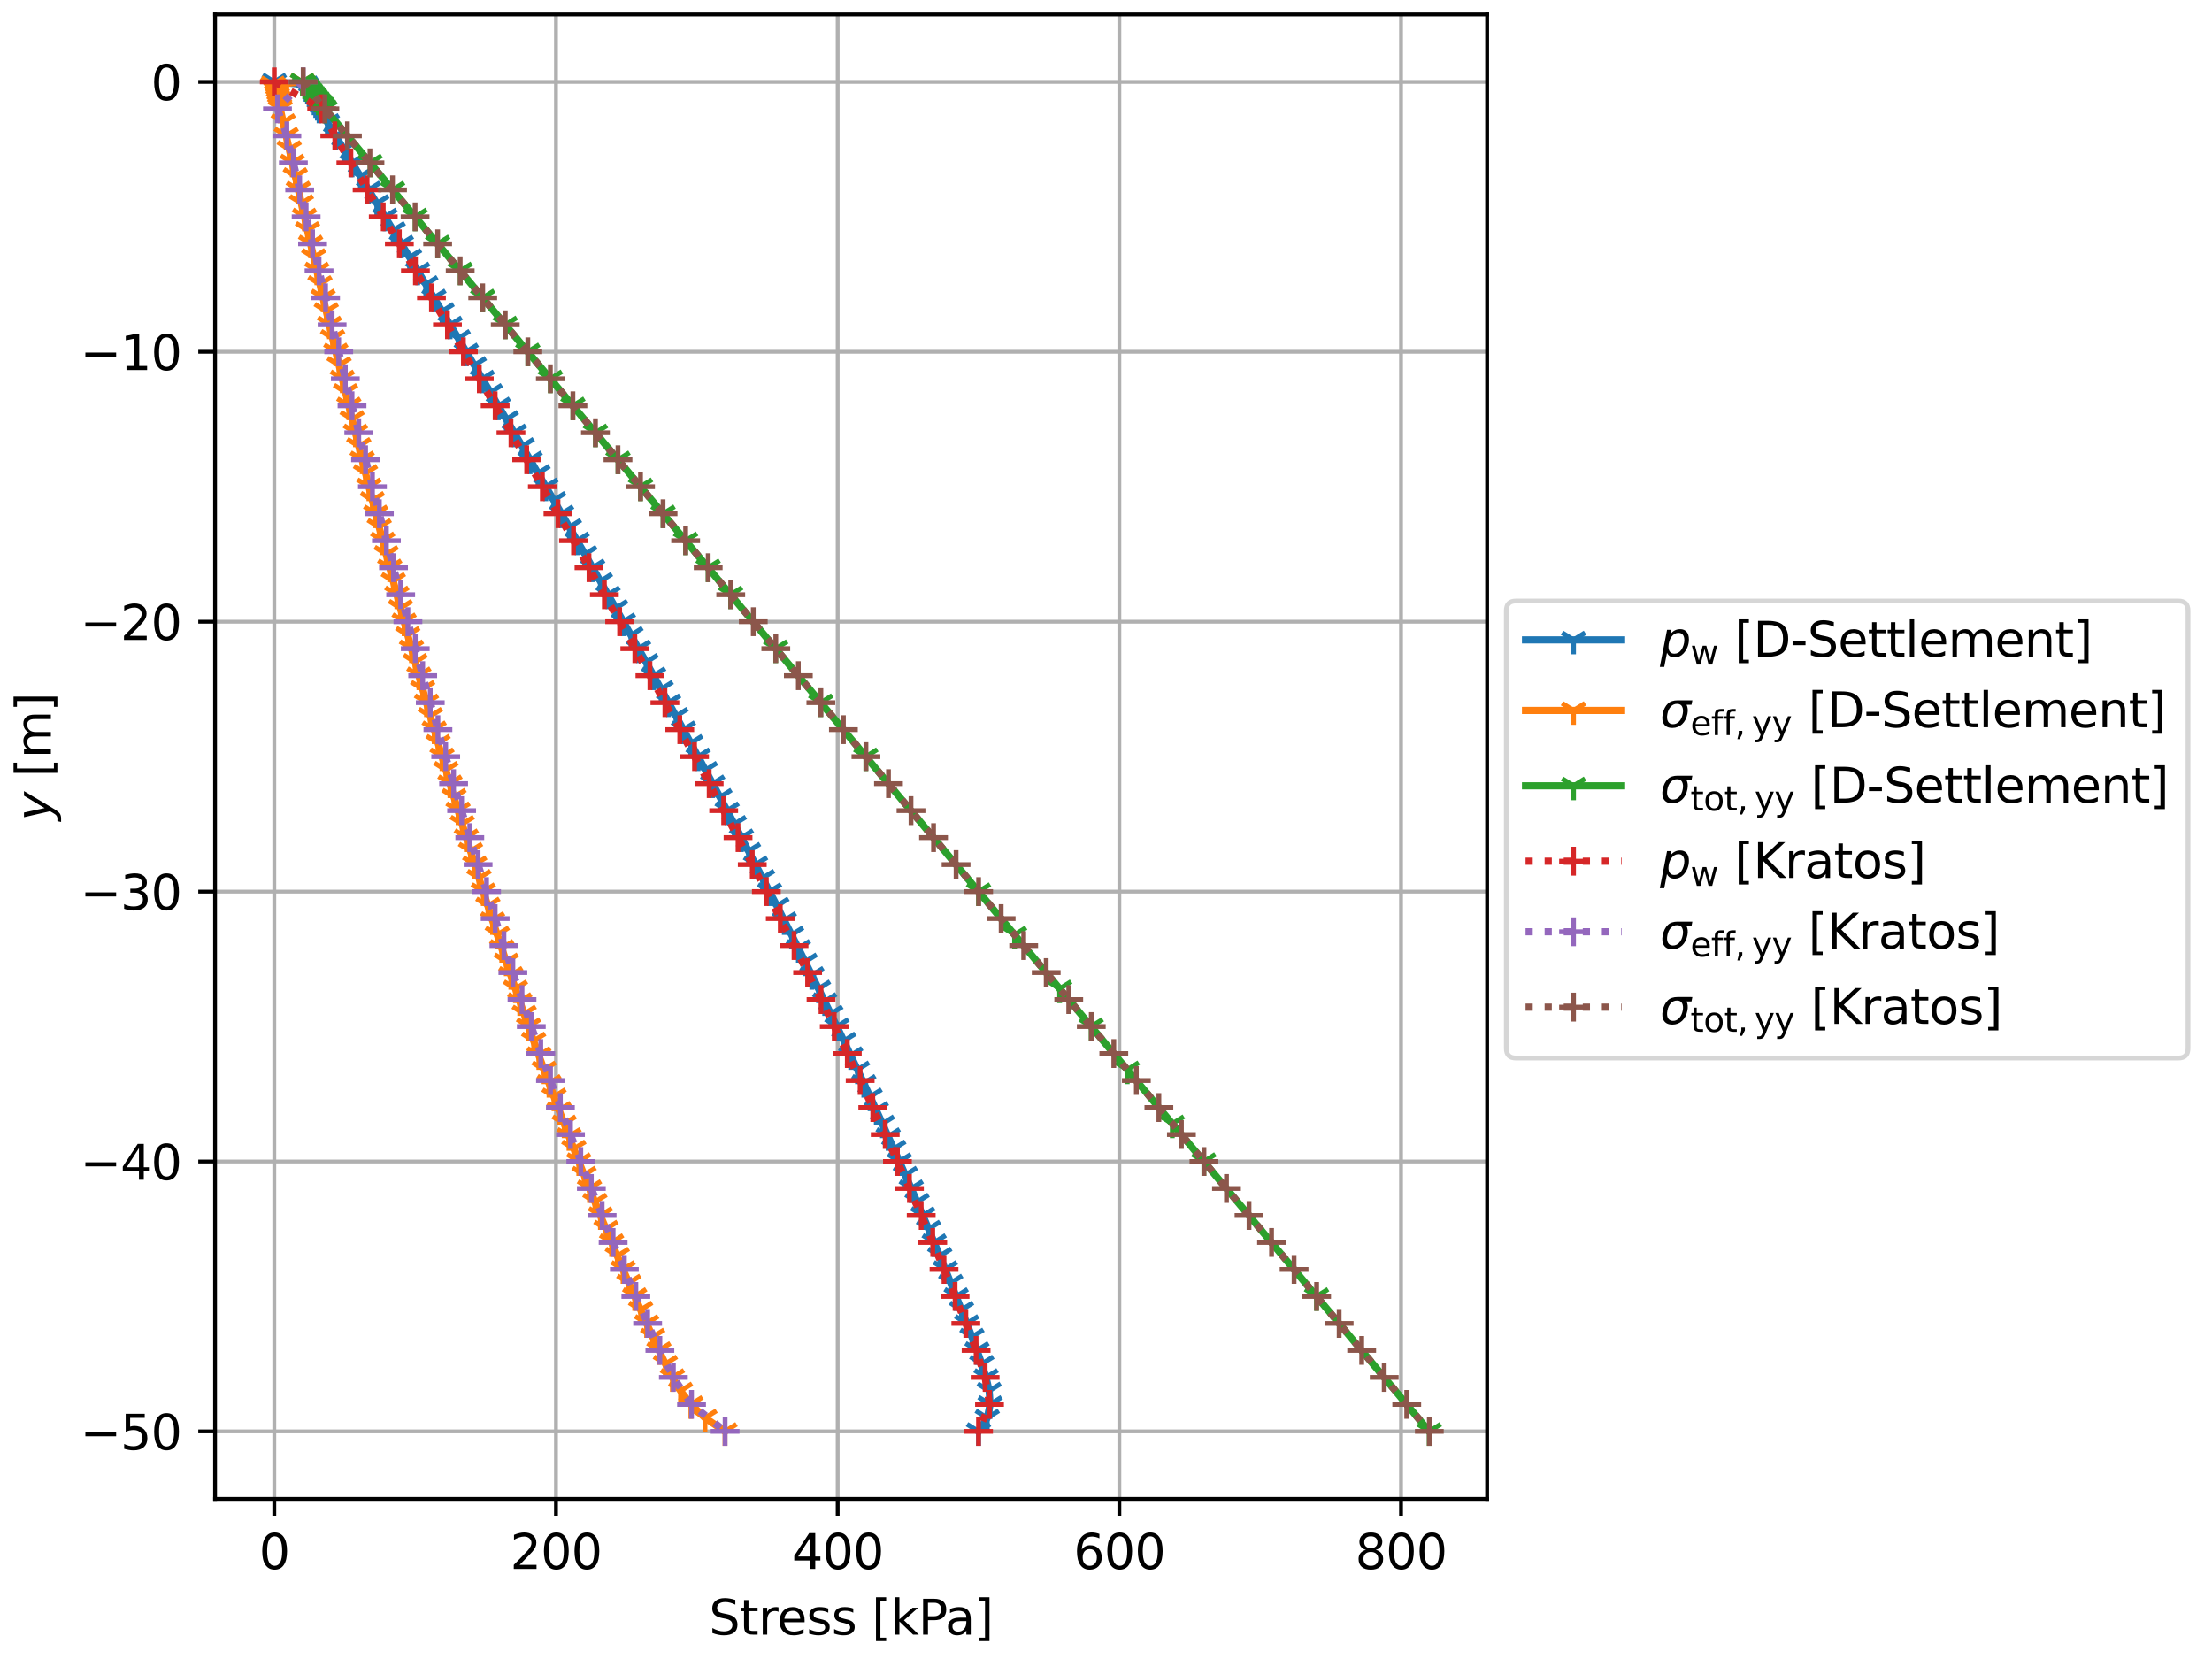 <?xml version="1.0" encoding="utf-8" standalone="no"?>
<!DOCTYPE svg PUBLIC "-//W3C//DTD SVG 1.1//EN"
  "http://www.w3.org/Graphics/SVG/1.1/DTD/svg11.dtd">
<svg xmlns:xlink="http://www.w3.org/1999/xlink" width="460.8pt" height="345.6pt" viewBox="0 0 460.8 345.6" xmlns="http://www.w3.org/2000/svg" version="1.1">
 <defs>
  <style type="text/css">*{stroke-linejoin: round; stroke-linecap: butt}</style>
 </defs>
 <g id="figure_1">
  <g id="patch_1">
   <path d="M 0 345.6 
L 460.8 345.6 
L 460.8 0 
L 0 0 
z
" style="fill: #ffffff"/>
  </g>
  <g id="axes_1">
   <g id="patch_2">
    <path d="M 44.805 312.244 
L 309.799 312.244 
L 309.799 3 
L 44.805 3 
z
" style="fill: #ffffff"/>
   </g>
   <g id="matplotlib.axis_1">
    <g id="xtick_1">
     <g id="line2d_1">
      <path d="M 57.141 312.244 
L 57.141 3 
" clip-path="url(#p2688663d4d)" style="fill: none; stroke: #b0b0b0; stroke-width: 0.8; stroke-linecap: square"/>
     </g>
     <g id="line2d_2">
      <defs>
       <path id="mf71b04e0e9" d="M 0 0 
L 0 3.5 
" style="stroke: #000000; stroke-width: 0.8"/>
      </defs>
      <g>
       <use xlink:href="#mf71b04e0e9" x="57.141" y="312.244" style="stroke: #000000; stroke-width: 0.8"/>
      </g>
     </g>
     <g id="text_1">
      <!-- 0 -->
      <g transform="translate(53.959 326.842) scale(0.1 -0.1)">
       <defs>
        <path id="DejaVuSans-30" d="M 2034 4250 
Q 1547 4250 1301 3770 
Q 1056 3291 1056 2328 
Q 1056 1369 1301 889 
Q 1547 409 2034 409 
Q 2525 409 2770 889 
Q 3016 1369 3016 2328 
Q 3016 3291 2770 3770 
Q 2525 4250 2034 4250 
z
M 2034 4750 
Q 2819 4750 3233 4129 
Q 3647 3509 3647 2328 
Q 3647 1150 3233 529 
Q 2819 -91 2034 -91 
Q 1250 -91 836 529 
Q 422 1150 422 2328 
Q 422 3509 836 4129 
Q 1250 4750 2034 4750 
z
" transform="scale(0.016)"/>
       </defs>
       <use xlink:href="#DejaVuSans-30"/>
      </g>
     </g>
    </g>
    <g id="xtick_2">
     <g id="line2d_3">
      <path d="M 115.821 312.244 
L 115.821 3 
" clip-path="url(#p2688663d4d)" style="fill: none; stroke: #b0b0b0; stroke-width: 0.8; stroke-linecap: square"/>
     </g>
     <g id="line2d_4">
      <g>
       <use xlink:href="#mf71b04e0e9" x="115.821" y="312.244" style="stroke: #000000; stroke-width: 0.8"/>
      </g>
     </g>
     <g id="text_2">
      <!-- 200 -->
      <g transform="translate(106.278 326.842) scale(0.1 -0.1)">
       <defs>
        <path id="DejaVuSans-32" d="M 1228 531 
L 3431 531 
L 3431 0 
L 469 0 
L 469 531 
Q 828 903 1448 1529 
Q 2069 2156 2228 2338 
Q 2531 2678 2651 2914 
Q 2772 3150 2772 3378 
Q 2772 3750 2511 3984 
Q 2250 4219 1831 4219 
Q 1534 4219 1204 4116 
Q 875 4013 500 3803 
L 500 4441 
Q 881 4594 1212 4672 
Q 1544 4750 1819 4750 
Q 2544 4750 2975 4387 
Q 3406 4025 3406 3419 
Q 3406 3131 3298 2873 
Q 3191 2616 2906 2266 
Q 2828 2175 2409 1742 
Q 1991 1309 1228 531 
z
" transform="scale(0.016)"/>
       </defs>
       <use xlink:href="#DejaVuSans-32"/>
       <use xlink:href="#DejaVuSans-30" transform="translate(63.623 0)"/>
       <use xlink:href="#DejaVuSans-30" transform="translate(127.246 0)"/>
      </g>
     </g>
    </g>
    <g id="xtick_3">
     <g id="line2d_5">
      <path d="M 174.502 312.244 
L 174.502 3 
" clip-path="url(#p2688663d4d)" style="fill: none; stroke: #b0b0b0; stroke-width: 0.8; stroke-linecap: square"/>
     </g>
     <g id="line2d_6">
      <g>
       <use xlink:href="#mf71b04e0e9" x="174.502" y="312.244" style="stroke: #000000; stroke-width: 0.8"/>
      </g>
     </g>
     <g id="text_3">
      <!-- 400 -->
      <g transform="translate(164.958 326.842) scale(0.1 -0.1)">
       <defs>
        <path id="DejaVuSans-34" d="M 2419 4116 
L 825 1625 
L 2419 1625 
L 2419 4116 
z
M 2253 4666 
L 3047 4666 
L 3047 1625 
L 3713 1625 
L 3713 1100 
L 3047 1100 
L 3047 0 
L 2419 0 
L 2419 1100 
L 313 1100 
L 313 1709 
L 2253 4666 
z
" transform="scale(0.016)"/>
       </defs>
       <use xlink:href="#DejaVuSans-34"/>
       <use xlink:href="#DejaVuSans-30" transform="translate(63.623 0)"/>
       <use xlink:href="#DejaVuSans-30" transform="translate(127.246 0)"/>
      </g>
     </g>
    </g>
    <g id="xtick_4">
     <g id="line2d_7">
      <path d="M 233.183 312.244 
L 233.183 3 
" clip-path="url(#p2688663d4d)" style="fill: none; stroke: #b0b0b0; stroke-width: 0.8; stroke-linecap: square"/>
     </g>
     <g id="line2d_8">
      <g>
       <use xlink:href="#mf71b04e0e9" x="233.183" y="312.244" style="stroke: #000000; stroke-width: 0.8"/>
      </g>
     </g>
     <g id="text_4">
      <!-- 600 -->
      <g transform="translate(223.639 326.842) scale(0.1 -0.1)">
       <defs>
        <path id="DejaVuSans-36" d="M 2113 2584 
Q 1688 2584 1439 2293 
Q 1191 2003 1191 1497 
Q 1191 994 1439 701 
Q 1688 409 2113 409 
Q 2538 409 2786 701 
Q 3034 994 3034 1497 
Q 3034 2003 2786 2293 
Q 2538 2584 2113 2584 
z
M 3366 4563 
L 3366 3988 
Q 3128 4100 2886 4159 
Q 2644 4219 2406 4219 
Q 1781 4219 1451 3797 
Q 1122 3375 1075 2522 
Q 1259 2794 1537 2939 
Q 1816 3084 2150 3084 
Q 2853 3084 3261 2657 
Q 3669 2231 3669 1497 
Q 3669 778 3244 343 
Q 2819 -91 2113 -91 
Q 1303 -91 875 529 
Q 447 1150 447 2328 
Q 447 3434 972 4092 
Q 1497 4750 2381 4750 
Q 2619 4750 2861 4703 
Q 3103 4656 3366 4563 
z
" transform="scale(0.016)"/>
       </defs>
       <use xlink:href="#DejaVuSans-36"/>
       <use xlink:href="#DejaVuSans-30" transform="translate(63.623 0)"/>
       <use xlink:href="#DejaVuSans-30" transform="translate(127.246 0)"/>
      </g>
     </g>
    </g>
    <g id="xtick_5">
     <g id="line2d_9">
      <path d="M 291.864 312.244 
L 291.864 3 
" clip-path="url(#p2688663d4d)" style="fill: none; stroke: #b0b0b0; stroke-width: 0.8; stroke-linecap: square"/>
     </g>
     <g id="line2d_10">
      <g>
       <use xlink:href="#mf71b04e0e9" x="291.864" y="312.244" style="stroke: #000000; stroke-width: 0.8"/>
      </g>
     </g>
     <g id="text_5">
      <!-- 800 -->
      <g transform="translate(282.32 326.842) scale(0.1 -0.1)">
       <defs>
        <path id="DejaVuSans-38" d="M 2034 2216 
Q 1584 2216 1326 1975 
Q 1069 1734 1069 1313 
Q 1069 891 1326 650 
Q 1584 409 2034 409 
Q 2484 409 2743 651 
Q 3003 894 3003 1313 
Q 3003 1734 2745 1975 
Q 2488 2216 2034 2216 
z
M 1403 2484 
Q 997 2584 770 2862 
Q 544 3141 544 3541 
Q 544 4100 942 4425 
Q 1341 4750 2034 4750 
Q 2731 4750 3128 4425 
Q 3525 4100 3525 3541 
Q 3525 3141 3298 2862 
Q 3072 2584 2669 2484 
Q 3125 2378 3379 2068 
Q 3634 1759 3634 1313 
Q 3634 634 3220 271 
Q 2806 -91 2034 -91 
Q 1263 -91 848 271 
Q 434 634 434 1313 
Q 434 1759 690 2068 
Q 947 2378 1403 2484 
z
M 1172 3481 
Q 1172 3119 1398 2916 
Q 1625 2713 2034 2713 
Q 2441 2713 2670 2916 
Q 2900 3119 2900 3481 
Q 2900 3844 2670 4047 
Q 2441 4250 2034 4250 
Q 1625 4250 1398 4047 
Q 1172 3844 1172 3481 
z
" transform="scale(0.016)"/>
       </defs>
       <use xlink:href="#DejaVuSans-38"/>
       <use xlink:href="#DejaVuSans-30" transform="translate(63.623 0)"/>
       <use xlink:href="#DejaVuSans-30" transform="translate(127.246 0)"/>
      </g>
     </g>
    </g>
    <g id="text_6">
     <!-- Stress [kPa] -->
     <g transform="translate(147.699 340.52) scale(0.1 -0.1)">
      <defs>
       <path id="DejaVuSans-53" d="M 3425 4513 
L 3425 3897 
Q 3066 4069 2747 4153 
Q 2428 4238 2131 4238 
Q 1616 4238 1336 4038 
Q 1056 3838 1056 3469 
Q 1056 3159 1242 3001 
Q 1428 2844 1947 2747 
L 2328 2669 
Q 3034 2534 3370 2195 
Q 3706 1856 3706 1288 
Q 3706 609 3251 259 
Q 2797 -91 1919 -91 
Q 1588 -91 1214 -16 
Q 841 59 441 206 
L 441 856 
Q 825 641 1194 531 
Q 1563 422 1919 422 
Q 2459 422 2753 634 
Q 3047 847 3047 1241 
Q 3047 1584 2836 1778 
Q 2625 1972 2144 2069 
L 1759 2144 
Q 1053 2284 737 2584 
Q 422 2884 422 3419 
Q 422 4038 858 4394 
Q 1294 4750 2059 4750 
Q 2388 4750 2728 4690 
Q 3069 4631 3425 4513 
z
" transform="scale(0.016)"/>
       <path id="DejaVuSans-74" d="M 1172 4494 
L 1172 3500 
L 2356 3500 
L 2356 3053 
L 1172 3053 
L 1172 1153 
Q 1172 725 1289 603 
Q 1406 481 1766 481 
L 2356 481 
L 2356 0 
L 1766 0 
Q 1100 0 847 248 
Q 594 497 594 1153 
L 594 3053 
L 172 3053 
L 172 3500 
L 594 3500 
L 594 4494 
L 1172 4494 
z
" transform="scale(0.016)"/>
       <path id="DejaVuSans-72" d="M 2631 2963 
Q 2534 3019 2420 3045 
Q 2306 3072 2169 3072 
Q 1681 3072 1420 2755 
Q 1159 2438 1159 1844 
L 1159 0 
L 581 0 
L 581 3500 
L 1159 3500 
L 1159 2956 
Q 1341 3275 1631 3429 
Q 1922 3584 2338 3584 
Q 2397 3584 2469 3576 
Q 2541 3569 2628 3553 
L 2631 2963 
z
" transform="scale(0.016)"/>
       <path id="DejaVuSans-65" d="M 3597 1894 
L 3597 1613 
L 953 1613 
Q 991 1019 1311 708 
Q 1631 397 2203 397 
Q 2534 397 2845 478 
Q 3156 559 3463 722 
L 3463 178 
Q 3153 47 2828 -22 
Q 2503 -91 2169 -91 
Q 1331 -91 842 396 
Q 353 884 353 1716 
Q 353 2575 817 3079 
Q 1281 3584 2069 3584 
Q 2775 3584 3186 3129 
Q 3597 2675 3597 1894 
z
M 3022 2063 
Q 3016 2534 2758 2815 
Q 2500 3097 2075 3097 
Q 1594 3097 1305 2825 
Q 1016 2553 972 2059 
L 3022 2063 
z
" transform="scale(0.016)"/>
       <path id="DejaVuSans-73" d="M 2834 3397 
L 2834 2853 
Q 2591 2978 2328 3040 
Q 2066 3103 1784 3103 
Q 1356 3103 1142 2972 
Q 928 2841 928 2578 
Q 928 2378 1081 2264 
Q 1234 2150 1697 2047 
L 1894 2003 
Q 2506 1872 2764 1633 
Q 3022 1394 3022 966 
Q 3022 478 2636 193 
Q 2250 -91 1575 -91 
Q 1294 -91 989 -36 
Q 684 19 347 128 
L 347 722 
Q 666 556 975 473 
Q 1284 391 1588 391 
Q 1994 391 2212 530 
Q 2431 669 2431 922 
Q 2431 1156 2273 1281 
Q 2116 1406 1581 1522 
L 1381 1569 
Q 847 1681 609 1914 
Q 372 2147 372 2553 
Q 372 3047 722 3315 
Q 1072 3584 1716 3584 
Q 2034 3584 2315 3537 
Q 2597 3491 2834 3397 
z
" transform="scale(0.016)"/>
       <path id="DejaVuSans-20" transform="scale(0.016)"/>
       <path id="DejaVuSans-5b" d="M 550 4863 
L 1875 4863 
L 1875 4416 
L 1125 4416 
L 1125 -397 
L 1875 -397 
L 1875 -844 
L 550 -844 
L 550 4863 
z
" transform="scale(0.016)"/>
       <path id="DejaVuSans-6b" d="M 581 4863 
L 1159 4863 
L 1159 1991 
L 2875 3500 
L 3609 3500 
L 1753 1863 
L 3688 0 
L 2938 0 
L 1159 1709 
L 1159 0 
L 581 0 
L 581 4863 
z
" transform="scale(0.016)"/>
       <path id="DejaVuSans-50" d="M 1259 4147 
L 1259 2394 
L 2053 2394 
Q 2494 2394 2734 2622 
Q 2975 2850 2975 3272 
Q 2975 3691 2734 3919 
Q 2494 4147 2053 4147 
L 1259 4147 
z
M 628 4666 
L 2053 4666 
Q 2838 4666 3239 4311 
Q 3641 3956 3641 3272 
Q 3641 2581 3239 2228 
Q 2838 1875 2053 1875 
L 1259 1875 
L 1259 0 
L 628 0 
L 628 4666 
z
" transform="scale(0.016)"/>
       <path id="DejaVuSans-61" d="M 2194 1759 
Q 1497 1759 1228 1600 
Q 959 1441 959 1056 
Q 959 750 1161 570 
Q 1363 391 1709 391 
Q 2188 391 2477 730 
Q 2766 1069 2766 1631 
L 2766 1759 
L 2194 1759 
z
M 3341 1997 
L 3341 0 
L 2766 0 
L 2766 531 
Q 2569 213 2275 61 
Q 1981 -91 1556 -91 
Q 1019 -91 701 211 
Q 384 513 384 1019 
Q 384 1609 779 1909 
Q 1175 2209 1959 2209 
L 2766 2209 
L 2766 2266 
Q 2766 2663 2505 2880 
Q 2244 3097 1772 3097 
Q 1472 3097 1187 3025 
Q 903 2953 641 2809 
L 641 3341 
Q 956 3463 1253 3523 
Q 1550 3584 1831 3584 
Q 2591 3584 2966 3190 
Q 3341 2797 3341 1997 
z
" transform="scale(0.016)"/>
       <path id="DejaVuSans-5d" d="M 1947 4863 
L 1947 -844 
L 622 -844 
L 622 -397 
L 1369 -397 
L 1369 4416 
L 622 4416 
L 622 4863 
L 1947 4863 
z
" transform="scale(0.016)"/>
      </defs>
      <use xlink:href="#DejaVuSans-53"/>
      <use xlink:href="#DejaVuSans-74" transform="translate(63.477 0)"/>
      <use xlink:href="#DejaVuSans-72" transform="translate(102.686 0)"/>
      <use xlink:href="#DejaVuSans-65" transform="translate(141.549 0)"/>
      <use xlink:href="#DejaVuSans-73" transform="translate(203.072 0)"/>
      <use xlink:href="#DejaVuSans-73" transform="translate(255.172 0)"/>
      <use xlink:href="#DejaVuSans-20" transform="translate(307.271 0)"/>
      <use xlink:href="#DejaVuSans-5b" transform="translate(339.059 0)"/>
      <use xlink:href="#DejaVuSans-6b" transform="translate(378.072 0)"/>
      <use xlink:href="#DejaVuSans-50" transform="translate(435.982 0)"/>
      <use xlink:href="#DejaVuSans-61" transform="translate(491.785 0)"/>
      <use xlink:href="#DejaVuSans-5d" transform="translate(553.064 0)"/>
     </g>
    </g>
   </g>
   <g id="matplotlib.axis_2">
    <g id="ytick_1">
     <g id="line2d_11">
      <path d="M 44.805 298.187 
L 309.799 298.187 
" clip-path="url(#p2688663d4d)" style="fill: none; stroke: #b0b0b0; stroke-width: 0.8; stroke-linecap: square"/>
     </g>
     <g id="line2d_12">
      <defs>
       <path id="m09df351f1c" d="M 0 0 
L -3.5 0 
" style="stroke: #000000; stroke-width: 0.8"/>
      </defs>
      <g>
       <use xlink:href="#m09df351f1c" x="44.805" y="298.187" style="stroke: #000000; stroke-width: 0.8"/>
      </g>
     </g>
     <g id="text_7">
      <!-- −50 -->
      <g transform="translate(16.7 301.986) scale(0.1 -0.1)">
       <defs>
        <path id="DejaVuSans-2212" d="M 678 2272 
L 4684 2272 
L 4684 1741 
L 678 1741 
L 678 2272 
z
" transform="scale(0.016)"/>
        <path id="DejaVuSans-35" d="M 691 4666 
L 3169 4666 
L 3169 4134 
L 1269 4134 
L 1269 2991 
Q 1406 3038 1543 3061 
Q 1681 3084 1819 3084 
Q 2600 3084 3056 2656 
Q 3513 2228 3513 1497 
Q 3513 744 3044 326 
Q 2575 -91 1722 -91 
Q 1428 -91 1123 -41 
Q 819 9 494 109 
L 494 744 
Q 775 591 1075 516 
Q 1375 441 1709 441 
Q 2250 441 2565 725 
Q 2881 1009 2881 1497 
Q 2881 1984 2565 2268 
Q 2250 2553 1709 2553 
Q 1456 2553 1204 2497 
Q 953 2441 691 2322 
L 691 4666 
z
" transform="scale(0.016)"/>
       </defs>
       <use xlink:href="#DejaVuSans-2212"/>
       <use xlink:href="#DejaVuSans-35" transform="translate(83.789 0)"/>
       <use xlink:href="#DejaVuSans-30" transform="translate(147.412 0)"/>
      </g>
     </g>
    </g>
    <g id="ytick_2">
     <g id="line2d_13">
      <path d="M 44.805 241.961 
L 309.799 241.961 
" clip-path="url(#p2688663d4d)" style="fill: none; stroke: #b0b0b0; stroke-width: 0.8; stroke-linecap: square"/>
     </g>
     <g id="line2d_14">
      <g>
       <use xlink:href="#m09df351f1c" x="44.805" y="241.961" style="stroke: #000000; stroke-width: 0.8"/>
      </g>
     </g>
     <g id="text_8">
      <!-- −40 -->
      <g transform="translate(16.7 245.76) scale(0.1 -0.1)">
       <use xlink:href="#DejaVuSans-2212"/>
       <use xlink:href="#DejaVuSans-34" transform="translate(83.789 0)"/>
       <use xlink:href="#DejaVuSans-30" transform="translate(147.412 0)"/>
      </g>
     </g>
    </g>
    <g id="ytick_3">
     <g id="line2d_15">
      <path d="M 44.805 185.735 
L 309.799 185.735 
" clip-path="url(#p2688663d4d)" style="fill: none; stroke: #b0b0b0; stroke-width: 0.8; stroke-linecap: square"/>
     </g>
     <g id="line2d_16">
      <g>
       <use xlink:href="#m09df351f1c" x="44.805" y="185.735" style="stroke: #000000; stroke-width: 0.8"/>
      </g>
     </g>
     <g id="text_9">
      <!-- −30 -->
      <g transform="translate(16.7 189.534) scale(0.1 -0.1)">
       <defs>
        <path id="DejaVuSans-33" d="M 2597 2516 
Q 3050 2419 3304 2112 
Q 3559 1806 3559 1356 
Q 3559 666 3084 287 
Q 2609 -91 1734 -91 
Q 1441 -91 1130 -33 
Q 819 25 488 141 
L 488 750 
Q 750 597 1062 519 
Q 1375 441 1716 441 
Q 2309 441 2620 675 
Q 2931 909 2931 1356 
Q 2931 1769 2642 2001 
Q 2353 2234 1838 2234 
L 1294 2234 
L 1294 2753 
L 1863 2753 
Q 2328 2753 2575 2939 
Q 2822 3125 2822 3475 
Q 2822 3834 2567 4026 
Q 2313 4219 1838 4219 
Q 1578 4219 1281 4162 
Q 984 4106 628 3988 
L 628 4550 
Q 988 4650 1302 4700 
Q 1616 4750 1894 4750 
Q 2613 4750 3031 4423 
Q 3450 4097 3450 3541 
Q 3450 3153 3228 2886 
Q 3006 2619 2597 2516 
z
" transform="scale(0.016)"/>
       </defs>
       <use xlink:href="#DejaVuSans-2212"/>
       <use xlink:href="#DejaVuSans-33" transform="translate(83.789 0)"/>
       <use xlink:href="#DejaVuSans-30" transform="translate(147.412 0)"/>
      </g>
     </g>
    </g>
    <g id="ytick_4">
     <g id="line2d_17">
      <path d="M 44.805 129.509 
L 309.799 129.509 
" clip-path="url(#p2688663d4d)" style="fill: none; stroke: #b0b0b0; stroke-width: 0.8; stroke-linecap: square"/>
     </g>
     <g id="line2d_18">
      <g>
       <use xlink:href="#m09df351f1c" x="44.805" y="129.509" style="stroke: #000000; stroke-width: 0.8"/>
      </g>
     </g>
     <g id="text_10">
      <!-- −20 -->
      <g transform="translate(16.7 133.308) scale(0.1 -0.1)">
       <use xlink:href="#DejaVuSans-2212"/>
       <use xlink:href="#DejaVuSans-32" transform="translate(83.789 0)"/>
       <use xlink:href="#DejaVuSans-30" transform="translate(147.412 0)"/>
      </g>
     </g>
    </g>
    <g id="ytick_5">
     <g id="line2d_19">
      <path d="M 44.805 73.283 
L 309.799 73.283 
" clip-path="url(#p2688663d4d)" style="fill: none; stroke: #b0b0b0; stroke-width: 0.8; stroke-linecap: square"/>
     </g>
     <g id="line2d_20">
      <g>
       <use xlink:href="#m09df351f1c" x="44.805" y="73.283" style="stroke: #000000; stroke-width: 0.8"/>
      </g>
     </g>
     <g id="text_11">
      <!-- −10 -->
      <g transform="translate(16.7 77.082) scale(0.1 -0.1)">
       <defs>
        <path id="DejaVuSans-31" d="M 794 531 
L 1825 531 
L 1825 4091 
L 703 3866 
L 703 4441 
L 1819 4666 
L 2450 4666 
L 2450 531 
L 3481 531 
L 3481 0 
L 794 0 
L 794 531 
z
" transform="scale(0.016)"/>
       </defs>
       <use xlink:href="#DejaVuSans-2212"/>
       <use xlink:href="#DejaVuSans-31" transform="translate(83.789 0)"/>
       <use xlink:href="#DejaVuSans-30" transform="translate(147.412 0)"/>
      </g>
     </g>
    </g>
    <g id="ytick_6">
     <g id="line2d_21">
      <path d="M 44.805 17.057 
L 309.799 17.057 
" clip-path="url(#p2688663d4d)" style="fill: none; stroke: #b0b0b0; stroke-width: 0.8; stroke-linecap: square"/>
     </g>
     <g id="line2d_22">
      <g>
       <use xlink:href="#m09df351f1c" x="44.805" y="17.057" style="stroke: #000000; stroke-width: 0.8"/>
      </g>
     </g>
     <g id="text_12">
      <!-- 0 -->
      <g transform="translate(31.442 20.856) scale(0.1 -0.1)">
       <use xlink:href="#DejaVuSans-30"/>
      </g>
     </g>
    </g>
    <g id="text_13">
     <!-- $y$ [m] -->
     <g transform="translate(10.6 170.972) rotate(-90) scale(0.1 -0.1)">
      <defs>
       <path id="DejaVuSans-Oblique-79" d="M 1588 -325 
Q 1188 -997 936 -1164 
Q 684 -1331 294 -1331 
L -159 -1331 
L -63 -850 
L 269 -850 
Q 509 -850 678 -719 
Q 847 -588 1056 -206 
L 1234 128 
L 459 3500 
L 1069 3500 
L 1650 819 
L 3256 3500 
L 3859 3500 
L 1588 -325 
z
" transform="scale(0.016)"/>
       <path id="DejaVuSans-6d" d="M 3328 2828 
Q 3544 3216 3844 3400 
Q 4144 3584 4550 3584 
Q 5097 3584 5394 3201 
Q 5691 2819 5691 2113 
L 5691 0 
L 5113 0 
L 5113 2094 
Q 5113 2597 4934 2840 
Q 4756 3084 4391 3084 
Q 3944 3084 3684 2787 
Q 3425 2491 3425 1978 
L 3425 0 
L 2847 0 
L 2847 2094 
Q 2847 2600 2669 2842 
Q 2491 3084 2119 3084 
Q 1678 3084 1418 2786 
Q 1159 2488 1159 1978 
L 1159 0 
L 581 0 
L 581 3500 
L 1159 3500 
L 1159 2956 
Q 1356 3278 1631 3431 
Q 1906 3584 2284 3584 
Q 2666 3584 2933 3390 
Q 3200 3197 3328 2828 
z
" transform="scale(0.016)"/>
      </defs>
      <use xlink:href="#DejaVuSans-Oblique-79" transform="translate(0 0.016)"/>
      <use xlink:href="#DejaVuSans-20" transform="translate(59.18 0.016)"/>
      <use xlink:href="#DejaVuSans-5b" transform="translate(90.967 0.016)"/>
      <use xlink:href="#DejaVuSans-6d" transform="translate(129.98 0.016)"/>
      <use xlink:href="#DejaVuSans-5d" transform="translate(227.393 0.016)"/>
     </g>
    </g>
   </g>
   <g id="line2d_23">
    <path d="M 57.141 17.057 
L 63.769 17.619 
L 63.748 18.181 
L 64.056 18.744 
L 64.394 19.306 
L 64.74 19.868 
L 65.083 20.43 
L 65.429 20.993 
L 65.775 21.555 
L 66.119 22.117 
L 66.465 22.679 
L 68.19 25.491 
L 69.912 28.302 
L 71.635 31.113 
L 73.351 33.925 
L 75.068 36.736 
L 76.781 39.547 
L 78.495 42.358 
L 80.202 45.17 
L 81.91 47.981 
L 83.611 50.792 
L 85.313 53.604 
L 87.009 56.415 
L 88.705 59.226 
L 90.398 62.038 
L 92.085 64.849 
L 93.772 67.66 
L 95.453 70.471 
L 97.132 73.283 
L 98.807 76.094 
L 100.479 78.905 
L 102.149 81.717 
L 103.812 84.528 
L 105.473 87.339 
L 107.131 90.151 
L 108.783 92.962 
L 110.432 95.773 
L 112.075 98.585 
L 113.715 101.396 
L 115.352 104.207 
L 116.983 107.018 
L 118.609 109.83 
L 120.231 112.641 
L 121.848 115.452 
L 123.459 118.264 
L 125.067 121.075 
L 126.669 123.886 
L 128.265 126.698 
L 129.855 129.509 
L 131.439 132.32 
L 133.018 135.131 
L 134.593 137.943 
L 136.16 140.754 
L 137.721 143.565 
L 139.276 146.377 
L 140.825 149.188 
L 142.369 151.999 
L 143.903 154.811 
L 145.432 157.622 
L 146.954 160.433 
L 148.468 163.244 
L 149.977 166.056 
L 151.476 168.867 
L 152.966 171.678 
L 154.451 174.49 
L 155.927 177.301 
L 157.394 180.112 
L 158.855 182.924 
L 160.307 185.735 
L 161.848 188.715 
L 163.379 191.751 
L 164.899 194.731 
L 166.316 197.542 
L 167.725 200.354 
L 169.121 203.165 
L 170.509 205.976 
L 171.797 208.619 
L 173.076 211.205 
L 174.344 213.848 
L 175.784 216.828 
L 177.213 219.864 
L 178.63 222.844 
L 179.948 225.655 
L 181.253 228.467 
L 182.547 231.278 
L 183.829 234.089 
L 185.018 236.732 
L 186.194 239.318 
L 187.362 241.961 
L 188.6 244.772 
L 189.827 247.584 
L 191.041 250.395 
L 192.241 253.206 
L 193.43 256.017 
L 194.606 258.829 
L 195.768 261.64 
L 196.918 264.451 
L 198.057 267.263 
L 199.183 270.074 
L 200.295 272.885 
L 201.393 275.697 
L 202.475 278.508 
L 203.526 281.319 
L 204.526 284.13 
L 205.409 286.942 
L 206.058 289.753 
L 206.254 292.564 
L 205.665 295.376 
L 203.843 298.187 
" clip-path="url(#p2688663d4d)" style="fill: none; stroke: #1f77b4; stroke-width: 1.5; stroke-linecap: square"/>
    <defs>
     <path id="m71b0382293" d="M 0 0 
L 0 3 
M 0 0 
L 2.4 -1.5 
M 0 0 
L -2.4 -1.5 
" style="stroke: #1f77b4"/>
    </defs>
    <g clip-path="url(#p2688663d4d)">
     <use xlink:href="#m71b0382293" x="57.141" y="17.057" style="fill: #1f77b4; stroke: #1f77b4"/>
     <use xlink:href="#m71b0382293" x="63.769" y="17.619" style="fill: #1f77b4; stroke: #1f77b4"/>
     <use xlink:href="#m71b0382293" x="63.748" y="18.181" style="fill: #1f77b4; stroke: #1f77b4"/>
     <use xlink:href="#m71b0382293" x="64.056" y="18.744" style="fill: #1f77b4; stroke: #1f77b4"/>
     <use xlink:href="#m71b0382293" x="64.394" y="19.306" style="fill: #1f77b4; stroke: #1f77b4"/>
     <use xlink:href="#m71b0382293" x="64.74" y="19.868" style="fill: #1f77b4; stroke: #1f77b4"/>
     <use xlink:href="#m71b0382293" x="65.083" y="20.43" style="fill: #1f77b4; stroke: #1f77b4"/>
     <use xlink:href="#m71b0382293" x="65.429" y="20.993" style="fill: #1f77b4; stroke: #1f77b4"/>
     <use xlink:href="#m71b0382293" x="65.775" y="21.555" style="fill: #1f77b4; stroke: #1f77b4"/>
     <use xlink:href="#m71b0382293" x="66.119" y="22.117" style="fill: #1f77b4; stroke: #1f77b4"/>
     <use xlink:href="#m71b0382293" x="66.465" y="22.679" style="fill: #1f77b4; stroke: #1f77b4"/>
     <use xlink:href="#m71b0382293" x="68.19" y="25.491" style="fill: #1f77b4; stroke: #1f77b4"/>
     <use xlink:href="#m71b0382293" x="69.912" y="28.302" style="fill: #1f77b4; stroke: #1f77b4"/>
     <use xlink:href="#m71b0382293" x="71.635" y="31.113" style="fill: #1f77b4; stroke: #1f77b4"/>
     <use xlink:href="#m71b0382293" x="73.351" y="33.925" style="fill: #1f77b4; stroke: #1f77b4"/>
     <use xlink:href="#m71b0382293" x="75.068" y="36.736" style="fill: #1f77b4; stroke: #1f77b4"/>
     <use xlink:href="#m71b0382293" x="76.781" y="39.547" style="fill: #1f77b4; stroke: #1f77b4"/>
     <use xlink:href="#m71b0382293" x="78.495" y="42.358" style="fill: #1f77b4; stroke: #1f77b4"/>
     <use xlink:href="#m71b0382293" x="80.202" y="45.17" style="fill: #1f77b4; stroke: #1f77b4"/>
     <use xlink:href="#m71b0382293" x="81.91" y="47.981" style="fill: #1f77b4; stroke: #1f77b4"/>
     <use xlink:href="#m71b0382293" x="83.611" y="50.792" style="fill: #1f77b4; stroke: #1f77b4"/>
     <use xlink:href="#m71b0382293" x="85.313" y="53.604" style="fill: #1f77b4; stroke: #1f77b4"/>
     <use xlink:href="#m71b0382293" x="87.009" y="56.415" style="fill: #1f77b4; stroke: #1f77b4"/>
     <use xlink:href="#m71b0382293" x="88.705" y="59.226" style="fill: #1f77b4; stroke: #1f77b4"/>
     <use xlink:href="#m71b0382293" x="90.398" y="62.038" style="fill: #1f77b4; stroke: #1f77b4"/>
     <use xlink:href="#m71b0382293" x="92.085" y="64.849" style="fill: #1f77b4; stroke: #1f77b4"/>
     <use xlink:href="#m71b0382293" x="93.772" y="67.66" style="fill: #1f77b4; stroke: #1f77b4"/>
     <use xlink:href="#m71b0382293" x="95.453" y="70.471" style="fill: #1f77b4; stroke: #1f77b4"/>
     <use xlink:href="#m71b0382293" x="97.132" y="73.283" style="fill: #1f77b4; stroke: #1f77b4"/>
     <use xlink:href="#m71b0382293" x="98.807" y="76.094" style="fill: #1f77b4; stroke: #1f77b4"/>
     <use xlink:href="#m71b0382293" x="100.479" y="78.905" style="fill: #1f77b4; stroke: #1f77b4"/>
     <use xlink:href="#m71b0382293" x="102.149" y="81.717" style="fill: #1f77b4; stroke: #1f77b4"/>
     <use xlink:href="#m71b0382293" x="103.812" y="84.528" style="fill: #1f77b4; stroke: #1f77b4"/>
     <use xlink:href="#m71b0382293" x="105.473" y="87.339" style="fill: #1f77b4; stroke: #1f77b4"/>
     <use xlink:href="#m71b0382293" x="107.131" y="90.151" style="fill: #1f77b4; stroke: #1f77b4"/>
     <use xlink:href="#m71b0382293" x="108.783" y="92.962" style="fill: #1f77b4; stroke: #1f77b4"/>
     <use xlink:href="#m71b0382293" x="110.432" y="95.773" style="fill: #1f77b4; stroke: #1f77b4"/>
     <use xlink:href="#m71b0382293" x="112.075" y="98.585" style="fill: #1f77b4; stroke: #1f77b4"/>
     <use xlink:href="#m71b0382293" x="113.715" y="101.396" style="fill: #1f77b4; stroke: #1f77b4"/>
     <use xlink:href="#m71b0382293" x="115.352" y="104.207" style="fill: #1f77b4; stroke: #1f77b4"/>
     <use xlink:href="#m71b0382293" x="116.983" y="107.018" style="fill: #1f77b4; stroke: #1f77b4"/>
     <use xlink:href="#m71b0382293" x="118.609" y="109.83" style="fill: #1f77b4; stroke: #1f77b4"/>
     <use xlink:href="#m71b0382293" x="120.231" y="112.641" style="fill: #1f77b4; stroke: #1f77b4"/>
     <use xlink:href="#m71b0382293" x="121.848" y="115.452" style="fill: #1f77b4; stroke: #1f77b4"/>
     <use xlink:href="#m71b0382293" x="123.459" y="118.264" style="fill: #1f77b4; stroke: #1f77b4"/>
     <use xlink:href="#m71b0382293" x="125.067" y="121.075" style="fill: #1f77b4; stroke: #1f77b4"/>
     <use xlink:href="#m71b0382293" x="126.669" y="123.886" style="fill: #1f77b4; stroke: #1f77b4"/>
     <use xlink:href="#m71b0382293" x="128.265" y="126.698" style="fill: #1f77b4; stroke: #1f77b4"/>
     <use xlink:href="#m71b0382293" x="129.855" y="129.509" style="fill: #1f77b4; stroke: #1f77b4"/>
     <use xlink:href="#m71b0382293" x="131.439" y="132.32" style="fill: #1f77b4; stroke: #1f77b4"/>
     <use xlink:href="#m71b0382293" x="133.018" y="135.131" style="fill: #1f77b4; stroke: #1f77b4"/>
     <use xlink:href="#m71b0382293" x="134.593" y="137.943" style="fill: #1f77b4; stroke: #1f77b4"/>
     <use xlink:href="#m71b0382293" x="136.16" y="140.754" style="fill: #1f77b4; stroke: #1f77b4"/>
     <use xlink:href="#m71b0382293" x="137.721" y="143.565" style="fill: #1f77b4; stroke: #1f77b4"/>
     <use xlink:href="#m71b0382293" x="139.276" y="146.377" style="fill: #1f77b4; stroke: #1f77b4"/>
     <use xlink:href="#m71b0382293" x="140.825" y="149.188" style="fill: #1f77b4; stroke: #1f77b4"/>
     <use xlink:href="#m71b0382293" x="142.369" y="151.999" style="fill: #1f77b4; stroke: #1f77b4"/>
     <use xlink:href="#m71b0382293" x="143.903" y="154.811" style="fill: #1f77b4; stroke: #1f77b4"/>
     <use xlink:href="#m71b0382293" x="145.432" y="157.622" style="fill: #1f77b4; stroke: #1f77b4"/>
     <use xlink:href="#m71b0382293" x="146.954" y="160.433" style="fill: #1f77b4; stroke: #1f77b4"/>
     <use xlink:href="#m71b0382293" x="148.468" y="163.244" style="fill: #1f77b4; stroke: #1f77b4"/>
     <use xlink:href="#m71b0382293" x="149.977" y="166.056" style="fill: #1f77b4; stroke: #1f77b4"/>
     <use xlink:href="#m71b0382293" x="151.476" y="168.867" style="fill: #1f77b4; stroke: #1f77b4"/>
     <use xlink:href="#m71b0382293" x="152.966" y="171.678" style="fill: #1f77b4; stroke: #1f77b4"/>
     <use xlink:href="#m71b0382293" x="154.451" y="174.49" style="fill: #1f77b4; stroke: #1f77b4"/>
     <use xlink:href="#m71b0382293" x="155.927" y="177.301" style="fill: #1f77b4; stroke: #1f77b4"/>
     <use xlink:href="#m71b0382293" x="157.394" y="180.112" style="fill: #1f77b4; stroke: #1f77b4"/>
     <use xlink:href="#m71b0382293" x="158.855" y="182.924" style="fill: #1f77b4; stroke: #1f77b4"/>
     <use xlink:href="#m71b0382293" x="160.307" y="185.735" style="fill: #1f77b4; stroke: #1f77b4"/>
     <use xlink:href="#m71b0382293" x="161.848" y="188.715" style="fill: #1f77b4; stroke: #1f77b4"/>
     <use xlink:href="#m71b0382293" x="163.379" y="191.751" style="fill: #1f77b4; stroke: #1f77b4"/>
     <use xlink:href="#m71b0382293" x="164.899" y="194.731" style="fill: #1f77b4; stroke: #1f77b4"/>
     <use xlink:href="#m71b0382293" x="166.316" y="197.542" style="fill: #1f77b4; stroke: #1f77b4"/>
     <use xlink:href="#m71b0382293" x="167.725" y="200.354" style="fill: #1f77b4; stroke: #1f77b4"/>
     <use xlink:href="#m71b0382293" x="169.121" y="203.165" style="fill: #1f77b4; stroke: #1f77b4"/>
     <use xlink:href="#m71b0382293" x="170.509" y="205.976" style="fill: #1f77b4; stroke: #1f77b4"/>
     <use xlink:href="#m71b0382293" x="171.797" y="208.619" style="fill: #1f77b4; stroke: #1f77b4"/>
     <use xlink:href="#m71b0382293" x="173.076" y="211.205" style="fill: #1f77b4; stroke: #1f77b4"/>
     <use xlink:href="#m71b0382293" x="174.344" y="213.848" style="fill: #1f77b4; stroke: #1f77b4"/>
     <use xlink:href="#m71b0382293" x="175.784" y="216.828" style="fill: #1f77b4; stroke: #1f77b4"/>
     <use xlink:href="#m71b0382293" x="177.213" y="219.864" style="fill: #1f77b4; stroke: #1f77b4"/>
     <use xlink:href="#m71b0382293" x="178.63" y="222.844" style="fill: #1f77b4; stroke: #1f77b4"/>
     <use xlink:href="#m71b0382293" x="179.948" y="225.655" style="fill: #1f77b4; stroke: #1f77b4"/>
     <use xlink:href="#m71b0382293" x="181.253" y="228.467" style="fill: #1f77b4; stroke: #1f77b4"/>
     <use xlink:href="#m71b0382293" x="182.547" y="231.278" style="fill: #1f77b4; stroke: #1f77b4"/>
     <use xlink:href="#m71b0382293" x="183.829" y="234.089" style="fill: #1f77b4; stroke: #1f77b4"/>
     <use xlink:href="#m71b0382293" x="185.018" y="236.732" style="fill: #1f77b4; stroke: #1f77b4"/>
     <use xlink:href="#m71b0382293" x="186.194" y="239.318" style="fill: #1f77b4; stroke: #1f77b4"/>
     <use xlink:href="#m71b0382293" x="187.362" y="241.961" style="fill: #1f77b4; stroke: #1f77b4"/>
     <use xlink:href="#m71b0382293" x="188.6" y="244.772" style="fill: #1f77b4; stroke: #1f77b4"/>
     <use xlink:href="#m71b0382293" x="189.827" y="247.584" style="fill: #1f77b4; stroke: #1f77b4"/>
     <use xlink:href="#m71b0382293" x="191.041" y="250.395" style="fill: #1f77b4; stroke: #1f77b4"/>
     <use xlink:href="#m71b0382293" x="192.241" y="253.206" style="fill: #1f77b4; stroke: #1f77b4"/>
     <use xlink:href="#m71b0382293" x="193.43" y="256.017" style="fill: #1f77b4; stroke: #1f77b4"/>
     <use xlink:href="#m71b0382293" x="194.606" y="258.829" style="fill: #1f77b4; stroke: #1f77b4"/>
     <use xlink:href="#m71b0382293" x="195.768" y="261.64" style="fill: #1f77b4; stroke: #1f77b4"/>
     <use xlink:href="#m71b0382293" x="196.918" y="264.451" style="fill: #1f77b4; stroke: #1f77b4"/>
     <use xlink:href="#m71b0382293" x="198.057" y="267.263" style="fill: #1f77b4; stroke: #1f77b4"/>
     <use xlink:href="#m71b0382293" x="199.183" y="270.074" style="fill: #1f77b4; stroke: #1f77b4"/>
     <use xlink:href="#m71b0382293" x="200.295" y="272.885" style="fill: #1f77b4; stroke: #1f77b4"/>
     <use xlink:href="#m71b0382293" x="201.393" y="275.697" style="fill: #1f77b4; stroke: #1f77b4"/>
     <use xlink:href="#m71b0382293" x="202.475" y="278.508" style="fill: #1f77b4; stroke: #1f77b4"/>
     <use xlink:href="#m71b0382293" x="203.526" y="281.319" style="fill: #1f77b4; stroke: #1f77b4"/>
     <use xlink:href="#m71b0382293" x="204.526" y="284.13" style="fill: #1f77b4; stroke: #1f77b4"/>
     <use xlink:href="#m71b0382293" x="205.409" y="286.942" style="fill: #1f77b4; stroke: #1f77b4"/>
     <use xlink:href="#m71b0382293" x="206.058" y="289.753" style="fill: #1f77b4; stroke: #1f77b4"/>
     <use xlink:href="#m71b0382293" x="206.254" y="292.564" style="fill: #1f77b4; stroke: #1f77b4"/>
     <use xlink:href="#m71b0382293" x="205.665" y="295.376" style="fill: #1f77b4; stroke: #1f77b4"/>
     <use xlink:href="#m71b0382293" x="203.843" y="298.187" style="fill: #1f77b4; stroke: #1f77b4"/>
    </g>
   </g>
   <g id="line2d_24">
    <path d="M 63.009 17.057 
L 56.85 17.619 
L 57.34 18.181 
L 57.501 18.744 
L 57.634 19.306 
L 57.757 19.868 
L 57.883 20.43 
L 58.006 20.993 
L 58.129 21.555 
L 58.256 22.117 
L 58.379 22.679 
L 59.001 25.491 
L 59.626 28.302 
L 60.251 31.113 
L 60.881 33.925 
L 61.512 36.736 
L 62.146 39.547 
L 62.78 42.358 
L 63.419 45.17 
L 64.059 47.981 
L 64.705 50.792 
L 65.35 53.604 
L 66.001 56.415 
L 66.653 59.226 
L 67.307 62.038 
L 67.967 64.849 
L 68.627 67.66 
L 69.293 70.471 
L 69.962 73.283 
L 70.634 76.094 
L 71.309 78.905 
L 71.987 81.717 
L 72.67 84.528 
L 73.357 87.339 
L 74.047 90.151 
L 74.742 92.962 
L 75.44 95.773 
L 76.144 98.585 
L 76.851 101.396 
L 77.562 104.207 
L 78.277 107.018 
L 78.999 109.83 
L 79.724 112.641 
L 80.454 115.452 
L 81.191 118.264 
L 81.93 121.075 
L 82.676 123.886 
L 83.427 126.698 
L 84.184 129.509 
L 84.946 132.32 
L 85.715 135.131 
L 86.487 137.943 
L 87.267 140.754 
L 88.054 143.565 
L 88.846 146.377 
L 89.644 149.188 
L 90.448 151.999 
L 91.261 154.811 
L 92.079 157.622 
L 92.904 160.433 
L 93.737 163.244 
L 94.576 166.056 
L 95.424 168.867 
L 96.281 171.678 
L 97.143 174.49 
L 98.015 177.301 
L 98.895 180.112 
L 99.781 182.924 
L 100.676 185.735 
L 101.638 188.715 
L 102.609 191.751 
L 103.595 194.731 
L 104.525 197.542 
L 105.464 200.354 
L 106.415 203.165 
L 107.374 205.976 
L 108.278 208.619 
L 109.19 211.205 
L 110.112 213.848 
L 111.174 216.828 
L 112.251 219.864 
L 113.336 222.844 
L 114.366 225.655 
L 115.408 228.467 
L 116.461 231.278 
L 117.526 234.089 
L 118.529 236.732 
L 119.542 239.318 
L 120.566 241.961 
L 121.675 244.772 
L 122.796 247.584 
L 123.928 250.395 
L 125.075 253.206 
L 126.234 256.017 
L 127.405 258.829 
L 128.59 261.64 
L 129.787 264.451 
L 130.996 267.263 
L 132.217 270.074 
L 133.452 272.885 
L 134.702 275.697 
L 135.966 278.508 
L 137.263 281.319 
L 138.61 284.13 
L 140.074 286.942 
L 141.773 289.753 
L 143.924 292.564 
L 146.861 295.376 
L 151.03 298.187 
" clip-path="url(#p2688663d4d)" style="fill: none; stroke: #ff7f0e; stroke-width: 1.5; stroke-linecap: square"/>
    <defs>
     <path id="m374afc4f33" d="M 0 0 
L 0 3 
M 0 0 
L 2.4 -1.5 
M 0 0 
L -2.4 -1.5 
" style="stroke: #ff7f0e"/>
    </defs>
    <g clip-path="url(#p2688663d4d)">
     <use xlink:href="#m374afc4f33" x="63.009" y="17.057" style="fill: #ff7f0e; stroke: #ff7f0e"/>
     <use xlink:href="#m374afc4f33" x="56.85" y="17.619" style="fill: #ff7f0e; stroke: #ff7f0e"/>
     <use xlink:href="#m374afc4f33" x="57.34" y="18.181" style="fill: #ff7f0e; stroke: #ff7f0e"/>
     <use xlink:href="#m374afc4f33" x="57.501" y="18.744" style="fill: #ff7f0e; stroke: #ff7f0e"/>
     <use xlink:href="#m374afc4f33" x="57.634" y="19.306" style="fill: #ff7f0e; stroke: #ff7f0e"/>
     <use xlink:href="#m374afc4f33" x="57.757" y="19.868" style="fill: #ff7f0e; stroke: #ff7f0e"/>
     <use xlink:href="#m374afc4f33" x="57.883" y="20.43" style="fill: #ff7f0e; stroke: #ff7f0e"/>
     <use xlink:href="#m374afc4f33" x="58.006" y="20.993" style="fill: #ff7f0e; stroke: #ff7f0e"/>
     <use xlink:href="#m374afc4f33" x="58.129" y="21.555" style="fill: #ff7f0e; stroke: #ff7f0e"/>
     <use xlink:href="#m374afc4f33" x="58.256" y="22.117" style="fill: #ff7f0e; stroke: #ff7f0e"/>
     <use xlink:href="#m374afc4f33" x="58.379" y="22.679" style="fill: #ff7f0e; stroke: #ff7f0e"/>
     <use xlink:href="#m374afc4f33" x="59.001" y="25.491" style="fill: #ff7f0e; stroke: #ff7f0e"/>
     <use xlink:href="#m374afc4f33" x="59.626" y="28.302" style="fill: #ff7f0e; stroke: #ff7f0e"/>
     <use xlink:href="#m374afc4f33" x="60.251" y="31.113" style="fill: #ff7f0e; stroke: #ff7f0e"/>
     <use xlink:href="#m374afc4f33" x="60.881" y="33.925" style="fill: #ff7f0e; stroke: #ff7f0e"/>
     <use xlink:href="#m374afc4f33" x="61.512" y="36.736" style="fill: #ff7f0e; stroke: #ff7f0e"/>
     <use xlink:href="#m374afc4f33" x="62.146" y="39.547" style="fill: #ff7f0e; stroke: #ff7f0e"/>
     <use xlink:href="#m374afc4f33" x="62.78" y="42.358" style="fill: #ff7f0e; stroke: #ff7f0e"/>
     <use xlink:href="#m374afc4f33" x="63.419" y="45.17" style="fill: #ff7f0e; stroke: #ff7f0e"/>
     <use xlink:href="#m374afc4f33" x="64.059" y="47.981" style="fill: #ff7f0e; stroke: #ff7f0e"/>
     <use xlink:href="#m374afc4f33" x="64.705" y="50.792" style="fill: #ff7f0e; stroke: #ff7f0e"/>
     <use xlink:href="#m374afc4f33" x="65.35" y="53.604" style="fill: #ff7f0e; stroke: #ff7f0e"/>
     <use xlink:href="#m374afc4f33" x="66.001" y="56.415" style="fill: #ff7f0e; stroke: #ff7f0e"/>
     <use xlink:href="#m374afc4f33" x="66.653" y="59.226" style="fill: #ff7f0e; stroke: #ff7f0e"/>
     <use xlink:href="#m374afc4f33" x="67.307" y="62.038" style="fill: #ff7f0e; stroke: #ff7f0e"/>
     <use xlink:href="#m374afc4f33" x="67.967" y="64.849" style="fill: #ff7f0e; stroke: #ff7f0e"/>
     <use xlink:href="#m374afc4f33" x="68.627" y="67.66" style="fill: #ff7f0e; stroke: #ff7f0e"/>
     <use xlink:href="#m374afc4f33" x="69.293" y="70.471" style="fill: #ff7f0e; stroke: #ff7f0e"/>
     <use xlink:href="#m374afc4f33" x="69.962" y="73.283" style="fill: #ff7f0e; stroke: #ff7f0e"/>
     <use xlink:href="#m374afc4f33" x="70.634" y="76.094" style="fill: #ff7f0e; stroke: #ff7f0e"/>
     <use xlink:href="#m374afc4f33" x="71.309" y="78.905" style="fill: #ff7f0e; stroke: #ff7f0e"/>
     <use xlink:href="#m374afc4f33" x="71.987" y="81.717" style="fill: #ff7f0e; stroke: #ff7f0e"/>
     <use xlink:href="#m374afc4f33" x="72.67" y="84.528" style="fill: #ff7f0e; stroke: #ff7f0e"/>
     <use xlink:href="#m374afc4f33" x="73.357" y="87.339" style="fill: #ff7f0e; stroke: #ff7f0e"/>
     <use xlink:href="#m374afc4f33" x="74.047" y="90.151" style="fill: #ff7f0e; stroke: #ff7f0e"/>
     <use xlink:href="#m374afc4f33" x="74.742" y="92.962" style="fill: #ff7f0e; stroke: #ff7f0e"/>
     <use xlink:href="#m374afc4f33" x="75.44" y="95.773" style="fill: #ff7f0e; stroke: #ff7f0e"/>
     <use xlink:href="#m374afc4f33" x="76.144" y="98.585" style="fill: #ff7f0e; stroke: #ff7f0e"/>
     <use xlink:href="#m374afc4f33" x="76.851" y="101.396" style="fill: #ff7f0e; stroke: #ff7f0e"/>
     <use xlink:href="#m374afc4f33" x="77.562" y="104.207" style="fill: #ff7f0e; stroke: #ff7f0e"/>
     <use xlink:href="#m374afc4f33" x="78.277" y="107.018" style="fill: #ff7f0e; stroke: #ff7f0e"/>
     <use xlink:href="#m374afc4f33" x="78.999" y="109.83" style="fill: #ff7f0e; stroke: #ff7f0e"/>
     <use xlink:href="#m374afc4f33" x="79.724" y="112.641" style="fill: #ff7f0e; stroke: #ff7f0e"/>
     <use xlink:href="#m374afc4f33" x="80.454" y="115.452" style="fill: #ff7f0e; stroke: #ff7f0e"/>
     <use xlink:href="#m374afc4f33" x="81.191" y="118.264" style="fill: #ff7f0e; stroke: #ff7f0e"/>
     <use xlink:href="#m374afc4f33" x="81.93" y="121.075" style="fill: #ff7f0e; stroke: #ff7f0e"/>
     <use xlink:href="#m374afc4f33" x="82.676" y="123.886" style="fill: #ff7f0e; stroke: #ff7f0e"/>
     <use xlink:href="#m374afc4f33" x="83.427" y="126.698" style="fill: #ff7f0e; stroke: #ff7f0e"/>
     <use xlink:href="#m374afc4f33" x="84.184" y="129.509" style="fill: #ff7f0e; stroke: #ff7f0e"/>
     <use xlink:href="#m374afc4f33" x="84.946" y="132.32" style="fill: #ff7f0e; stroke: #ff7f0e"/>
     <use xlink:href="#m374afc4f33" x="85.715" y="135.131" style="fill: #ff7f0e; stroke: #ff7f0e"/>
     <use xlink:href="#m374afc4f33" x="86.487" y="137.943" style="fill: #ff7f0e; stroke: #ff7f0e"/>
     <use xlink:href="#m374afc4f33" x="87.267" y="140.754" style="fill: #ff7f0e; stroke: #ff7f0e"/>
     <use xlink:href="#m374afc4f33" x="88.054" y="143.565" style="fill: #ff7f0e; stroke: #ff7f0e"/>
     <use xlink:href="#m374afc4f33" x="88.846" y="146.377" style="fill: #ff7f0e; stroke: #ff7f0e"/>
     <use xlink:href="#m374afc4f33" x="89.644" y="149.188" style="fill: #ff7f0e; stroke: #ff7f0e"/>
     <use xlink:href="#m374afc4f33" x="90.448" y="151.999" style="fill: #ff7f0e; stroke: #ff7f0e"/>
     <use xlink:href="#m374afc4f33" x="91.261" y="154.811" style="fill: #ff7f0e; stroke: #ff7f0e"/>
     <use xlink:href="#m374afc4f33" x="92.079" y="157.622" style="fill: #ff7f0e; stroke: #ff7f0e"/>
     <use xlink:href="#m374afc4f33" x="92.904" y="160.433" style="fill: #ff7f0e; stroke: #ff7f0e"/>
     <use xlink:href="#m374afc4f33" x="93.737" y="163.244" style="fill: #ff7f0e; stroke: #ff7f0e"/>
     <use xlink:href="#m374afc4f33" x="94.576" y="166.056" style="fill: #ff7f0e; stroke: #ff7f0e"/>
     <use xlink:href="#m374afc4f33" x="95.424" y="168.867" style="fill: #ff7f0e; stroke: #ff7f0e"/>
     <use xlink:href="#m374afc4f33" x="96.281" y="171.678" style="fill: #ff7f0e; stroke: #ff7f0e"/>
     <use xlink:href="#m374afc4f33" x="97.143" y="174.49" style="fill: #ff7f0e; stroke: #ff7f0e"/>
     <use xlink:href="#m374afc4f33" x="98.015" y="177.301" style="fill: #ff7f0e; stroke: #ff7f0e"/>
     <use xlink:href="#m374afc4f33" x="98.895" y="180.112" style="fill: #ff7f0e; stroke: #ff7f0e"/>
     <use xlink:href="#m374afc4f33" x="99.781" y="182.924" style="fill: #ff7f0e; stroke: #ff7f0e"/>
     <use xlink:href="#m374afc4f33" x="100.676" y="185.735" style="fill: #ff7f0e; stroke: #ff7f0e"/>
     <use xlink:href="#m374afc4f33" x="101.638" y="188.715" style="fill: #ff7f0e; stroke: #ff7f0e"/>
     <use xlink:href="#m374afc4f33" x="102.609" y="191.751" style="fill: #ff7f0e; stroke: #ff7f0e"/>
     <use xlink:href="#m374afc4f33" x="103.595" y="194.731" style="fill: #ff7f0e; stroke: #ff7f0e"/>
     <use xlink:href="#m374afc4f33" x="104.525" y="197.542" style="fill: #ff7f0e; stroke: #ff7f0e"/>
     <use xlink:href="#m374afc4f33" x="105.464" y="200.354" style="fill: #ff7f0e; stroke: #ff7f0e"/>
     <use xlink:href="#m374afc4f33" x="106.415" y="203.165" style="fill: #ff7f0e; stroke: #ff7f0e"/>
     <use xlink:href="#m374afc4f33" x="107.374" y="205.976" style="fill: #ff7f0e; stroke: #ff7f0e"/>
     <use xlink:href="#m374afc4f33" x="108.278" y="208.619" style="fill: #ff7f0e; stroke: #ff7f0e"/>
     <use xlink:href="#m374afc4f33" x="109.19" y="211.205" style="fill: #ff7f0e; stroke: #ff7f0e"/>
     <use xlink:href="#m374afc4f33" x="110.112" y="213.848" style="fill: #ff7f0e; stroke: #ff7f0e"/>
     <use xlink:href="#m374afc4f33" x="111.174" y="216.828" style="fill: #ff7f0e; stroke: #ff7f0e"/>
     <use xlink:href="#m374afc4f33" x="112.251" y="219.864" style="fill: #ff7f0e; stroke: #ff7f0e"/>
     <use xlink:href="#m374afc4f33" x="113.336" y="222.844" style="fill: #ff7f0e; stroke: #ff7f0e"/>
     <use xlink:href="#m374afc4f33" x="114.366" y="225.655" style="fill: #ff7f0e; stroke: #ff7f0e"/>
     <use xlink:href="#m374afc4f33" x="115.408" y="228.467" style="fill: #ff7f0e; stroke: #ff7f0e"/>
     <use xlink:href="#m374afc4f33" x="116.461" y="231.278" style="fill: #ff7f0e; stroke: #ff7f0e"/>
     <use xlink:href="#m374afc4f33" x="117.526" y="234.089" style="fill: #ff7f0e; stroke: #ff7f0e"/>
     <use xlink:href="#m374afc4f33" x="118.529" y="236.732" style="fill: #ff7f0e; stroke: #ff7f0e"/>
     <use xlink:href="#m374afc4f33" x="119.542" y="239.318" style="fill: #ff7f0e; stroke: #ff7f0e"/>
     <use xlink:href="#m374afc4f33" x="120.566" y="241.961" style="fill: #ff7f0e; stroke: #ff7f0e"/>
     <use xlink:href="#m374afc4f33" x="121.675" y="244.772" style="fill: #ff7f0e; stroke: #ff7f0e"/>
     <use xlink:href="#m374afc4f33" x="122.796" y="247.584" style="fill: #ff7f0e; stroke: #ff7f0e"/>
     <use xlink:href="#m374afc4f33" x="123.928" y="250.395" style="fill: #ff7f0e; stroke: #ff7f0e"/>
     <use xlink:href="#m374afc4f33" x="125.075" y="253.206" style="fill: #ff7f0e; stroke: #ff7f0e"/>
     <use xlink:href="#m374afc4f33" x="126.234" y="256.017" style="fill: #ff7f0e; stroke: #ff7f0e"/>
     <use xlink:href="#m374afc4f33" x="127.405" y="258.829" style="fill: #ff7f0e; stroke: #ff7f0e"/>
     <use xlink:href="#m374afc4f33" x="128.59" y="261.64" style="fill: #ff7f0e; stroke: #ff7f0e"/>
     <use xlink:href="#m374afc4f33" x="129.787" y="264.451" style="fill: #ff7f0e; stroke: #ff7f0e"/>
     <use xlink:href="#m374afc4f33" x="130.996" y="267.263" style="fill: #ff7f0e; stroke: #ff7f0e"/>
     <use xlink:href="#m374afc4f33" x="132.217" y="270.074" style="fill: #ff7f0e; stroke: #ff7f0e"/>
     <use xlink:href="#m374afc4f33" x="133.452" y="272.885" style="fill: #ff7f0e; stroke: #ff7f0e"/>
     <use xlink:href="#m374afc4f33" x="134.702" y="275.697" style="fill: #ff7f0e; stroke: #ff7f0e"/>
     <use xlink:href="#m374afc4f33" x="135.966" y="278.508" style="fill: #ff7f0e; stroke: #ff7f0e"/>
     <use xlink:href="#m374afc4f33" x="137.263" y="281.319" style="fill: #ff7f0e; stroke: #ff7f0e"/>
     <use xlink:href="#m374afc4f33" x="138.61" y="284.13" style="fill: #ff7f0e; stroke: #ff7f0e"/>
     <use xlink:href="#m374afc4f33" x="140.074" y="286.942" style="fill: #ff7f0e; stroke: #ff7f0e"/>
     <use xlink:href="#m374afc4f33" x="141.773" y="289.753" style="fill: #ff7f0e; stroke: #ff7f0e"/>
     <use xlink:href="#m374afc4f33" x="143.924" y="292.564" style="fill: #ff7f0e; stroke: #ff7f0e"/>
     <use xlink:href="#m374afc4f33" x="146.861" y="295.376" style="fill: #ff7f0e; stroke: #ff7f0e"/>
     <use xlink:href="#m374afc4f33" x="151.03" y="298.187" style="fill: #ff7f0e; stroke: #ff7f0e"/>
    </g>
   </g>
   <g id="line2d_25">
    <path d="M 63.009 17.057 
L 63.478 17.619 
L 63.948 18.181 
L 64.417 18.744 
L 64.886 19.306 
L 65.356 19.868 
L 65.825 20.43 
L 66.295 20.993 
L 66.764 21.555 
L 67.234 22.117 
L 67.703 22.679 
L 77.092 33.925 
L 81.787 39.547 
L 86.481 45.17 
L 91.175 50.792 
L 95.87 56.415 
L 100.564 62.038 
L 105.259 67.66 
L 109.953 73.283 
L 114.648 78.905 
L 119.342 84.528 
L 124.037 90.151 
L 128.731 95.773 
L 133.426 101.396 
L 138.12 107.018 
L 142.815 112.641 
L 147.509 118.264 
L 152.203 123.886 
L 161.592 135.131 
L 170.981 146.377 
L 180.37 157.622 
L 203.843 185.735 
L 211.354 194.731 
L 220.743 205.976 
L 227.315 213.848 
L 234.826 222.844 
L 244.215 234.089 
L 250.787 241.961 
L 274.259 270.074 
L 297.732 298.187 
" clip-path="url(#p2688663d4d)" style="fill: none; stroke: #2ca02c; stroke-width: 1.5; stroke-linecap: square"/>
    <defs>
     <path id="m333fe34f31" d="M 0 0 
L 0 3 
M 0 0 
L 2.4 -1.5 
M 0 0 
L -2.4 -1.5 
" style="stroke: #2ca02c"/>
    </defs>
    <g clip-path="url(#p2688663d4d)">
     <use xlink:href="#m333fe34f31" x="63.009" y="17.057" style="fill: #2ca02c; stroke: #2ca02c"/>
     <use xlink:href="#m333fe34f31" x="63.478" y="17.619" style="fill: #2ca02c; stroke: #2ca02c"/>
     <use xlink:href="#m333fe34f31" x="63.948" y="18.181" style="fill: #2ca02c; stroke: #2ca02c"/>
     <use xlink:href="#m333fe34f31" x="64.417" y="18.744" style="fill: #2ca02c; stroke: #2ca02c"/>
     <use xlink:href="#m333fe34f31" x="64.886" y="19.306" style="fill: #2ca02c; stroke: #2ca02c"/>
     <use xlink:href="#m333fe34f31" x="65.356" y="19.868" style="fill: #2ca02c; stroke: #2ca02c"/>
     <use xlink:href="#m333fe34f31" x="65.825" y="20.43" style="fill: #2ca02c; stroke: #2ca02c"/>
     <use xlink:href="#m333fe34f31" x="66.295" y="20.993" style="fill: #2ca02c; stroke: #2ca02c"/>
     <use xlink:href="#m333fe34f31" x="66.764" y="21.555" style="fill: #2ca02c; stroke: #2ca02c"/>
     <use xlink:href="#m333fe34f31" x="67.234" y="22.117" style="fill: #2ca02c; stroke: #2ca02c"/>
     <use xlink:href="#m333fe34f31" x="67.703" y="22.679" style="fill: #2ca02c; stroke: #2ca02c"/>
     <use xlink:href="#m333fe34f31" x="77.092" y="33.925" style="fill: #2ca02c; stroke: #2ca02c"/>
     <use xlink:href="#m333fe34f31" x="81.787" y="39.547" style="fill: #2ca02c; stroke: #2ca02c"/>
     <use xlink:href="#m333fe34f31" x="86.481" y="45.17" style="fill: #2ca02c; stroke: #2ca02c"/>
     <use xlink:href="#m333fe34f31" x="91.175" y="50.792" style="fill: #2ca02c; stroke: #2ca02c"/>
     <use xlink:href="#m333fe34f31" x="95.87" y="56.415" style="fill: #2ca02c; stroke: #2ca02c"/>
     <use xlink:href="#m333fe34f31" x="100.564" y="62.038" style="fill: #2ca02c; stroke: #2ca02c"/>
     <use xlink:href="#m333fe34f31" x="105.259" y="67.66" style="fill: #2ca02c; stroke: #2ca02c"/>
     <use xlink:href="#m333fe34f31" x="109.953" y="73.283" style="fill: #2ca02c; stroke: #2ca02c"/>
     <use xlink:href="#m333fe34f31" x="114.648" y="78.905" style="fill: #2ca02c; stroke: #2ca02c"/>
     <use xlink:href="#m333fe34f31" x="119.342" y="84.528" style="fill: #2ca02c; stroke: #2ca02c"/>
     <use xlink:href="#m333fe34f31" x="124.037" y="90.151" style="fill: #2ca02c; stroke: #2ca02c"/>
     <use xlink:href="#m333fe34f31" x="128.731" y="95.773" style="fill: #2ca02c; stroke: #2ca02c"/>
     <use xlink:href="#m333fe34f31" x="133.426" y="101.396" style="fill: #2ca02c; stroke: #2ca02c"/>
     <use xlink:href="#m333fe34f31" x="138.12" y="107.018" style="fill: #2ca02c; stroke: #2ca02c"/>
     <use xlink:href="#m333fe34f31" x="142.815" y="112.641" style="fill: #2ca02c; stroke: #2ca02c"/>
     <use xlink:href="#m333fe34f31" x="147.509" y="118.264" style="fill: #2ca02c; stroke: #2ca02c"/>
     <use xlink:href="#m333fe34f31" x="152.203" y="123.886" style="fill: #2ca02c; stroke: #2ca02c"/>
     <use xlink:href="#m333fe34f31" x="161.592" y="135.131" style="fill: #2ca02c; stroke: #2ca02c"/>
     <use xlink:href="#m333fe34f31" x="170.981" y="146.377" style="fill: #2ca02c; stroke: #2ca02c"/>
     <use xlink:href="#m333fe34f31" x="180.37" y="157.622" style="fill: #2ca02c; stroke: #2ca02c"/>
     <use xlink:href="#m333fe34f31" x="203.843" y="185.735" style="fill: #2ca02c; stroke: #2ca02c"/>
     <use xlink:href="#m333fe34f31" x="211.354" y="194.731" style="fill: #2ca02c; stroke: #2ca02c"/>
     <use xlink:href="#m333fe34f31" x="220.743" y="205.976" style="fill: #2ca02c; stroke: #2ca02c"/>
     <use xlink:href="#m333fe34f31" x="227.315" y="213.848" style="fill: #2ca02c; stroke: #2ca02c"/>
     <use xlink:href="#m333fe34f31" x="234.826" y="222.844" style="fill: #2ca02c; stroke: #2ca02c"/>
     <use xlink:href="#m333fe34f31" x="244.215" y="234.089" style="fill: #2ca02c; stroke: #2ca02c"/>
     <use xlink:href="#m333fe34f31" x="250.787" y="241.961" style="fill: #2ca02c; stroke: #2ca02c"/>
     <use xlink:href="#m333fe34f31" x="274.259" y="270.074" style="fill: #2ca02c; stroke: #2ca02c"/>
     <use xlink:href="#m333fe34f31" x="297.732" y="298.187" style="fill: #2ca02c; stroke: #2ca02c"/>
    </g>
   </g>
   <g id="line2d_26">
    <path d="M 57.141 17.057 
L 67.012 22.679 
L 69.75 28.302 
L 73.094 33.925 
L 76.478 39.547 
L 79.837 45.17 
L 83.192 50.792 
L 86.539 56.415 
L 89.879 62.038 
L 93.211 67.66 
L 96.534 73.283 
L 99.848 78.905 
L 103.151 84.528 
L 106.443 90.151 
L 109.722 95.773 
L 112.987 101.396 
L 116.238 107.018 
L 119.476 112.641 
L 122.697 118.264 
L 125.899 123.886 
L 129.082 129.509 
L 132.246 135.131 
L 135.39 140.754 
L 138.511 146.377 
L 141.61 151.999 
L 144.684 157.622 
L 147.732 163.244 
L 150.754 168.867 
L 153.747 174.49 
L 156.711 180.112 
L 159.644 185.735 
L 162.544 191.358 
L 165.412 196.98 
L 168.241 202.603 
L 171.036 208.225 
L 173.793 213.848 
L 176.51 219.471 
L 179.186 225.093 
L 181.819 230.716 
L 184.409 236.338 
L 186.954 241.961 
L 189.452 247.584 
L 191.903 253.206 
L 194.306 258.829 
L 196.658 264.451 
L 198.959 270.074 
L 201.199 275.697 
L 203.341 281.319 
L 205.221 286.942 
L 206.131 292.564 
L 203.843 298.187 
" clip-path="url(#p2688663d4d)" style="fill: none; stroke-dasharray: 1.5,2.475; stroke-dashoffset: 0; stroke: #d62728; stroke-width: 1.5"/>
    <defs>
     <path id="m8155845ad5" d="M -3 0 
L 3 0 
M 0 3 
L 0 -3 
" style="stroke: #d62728"/>
    </defs>
    <g clip-path="url(#p2688663d4d)">
     <use xlink:href="#m8155845ad5" x="57.141" y="17.057" style="fill: #d62728; stroke: #d62728"/>
     <use xlink:href="#m8155845ad5" x="67.012" y="22.679" style="fill: #d62728; stroke: #d62728"/>
     <use xlink:href="#m8155845ad5" x="69.75" y="28.302" style="fill: #d62728; stroke: #d62728"/>
     <use xlink:href="#m8155845ad5" x="73.094" y="33.925" style="fill: #d62728; stroke: #d62728"/>
     <use xlink:href="#m8155845ad5" x="76.478" y="39.547" style="fill: #d62728; stroke: #d62728"/>
     <use xlink:href="#m8155845ad5" x="79.837" y="45.17" style="fill: #d62728; stroke: #d62728"/>
     <use xlink:href="#m8155845ad5" x="83.192" y="50.792" style="fill: #d62728; stroke: #d62728"/>
     <use xlink:href="#m8155845ad5" x="86.539" y="56.415" style="fill: #d62728; stroke: #d62728"/>
     <use xlink:href="#m8155845ad5" x="89.879" y="62.038" style="fill: #d62728; stroke: #d62728"/>
     <use xlink:href="#m8155845ad5" x="93.211" y="67.66" style="fill: #d62728; stroke: #d62728"/>
     <use xlink:href="#m8155845ad5" x="96.534" y="73.283" style="fill: #d62728; stroke: #d62728"/>
     <use xlink:href="#m8155845ad5" x="99.848" y="78.905" style="fill: #d62728; stroke: #d62728"/>
     <use xlink:href="#m8155845ad5" x="103.151" y="84.528" style="fill: #d62728; stroke: #d62728"/>
     <use xlink:href="#m8155845ad5" x="106.443" y="90.151" style="fill: #d62728; stroke: #d62728"/>
     <use xlink:href="#m8155845ad5" x="109.722" y="95.773" style="fill: #d62728; stroke: #d62728"/>
     <use xlink:href="#m8155845ad5" x="112.987" y="101.396" style="fill: #d62728; stroke: #d62728"/>
     <use xlink:href="#m8155845ad5" x="116.238" y="107.018" style="fill: #d62728; stroke: #d62728"/>
     <use xlink:href="#m8155845ad5" x="119.476" y="112.641" style="fill: #d62728; stroke: #d62728"/>
     <use xlink:href="#m8155845ad5" x="122.697" y="118.264" style="fill: #d62728; stroke: #d62728"/>
     <use xlink:href="#m8155845ad5" x="125.899" y="123.886" style="fill: #d62728; stroke: #d62728"/>
     <use xlink:href="#m8155845ad5" x="129.082" y="129.509" style="fill: #d62728; stroke: #d62728"/>
     <use xlink:href="#m8155845ad5" x="132.246" y="135.131" style="fill: #d62728; stroke: #d62728"/>
     <use xlink:href="#m8155845ad5" x="135.39" y="140.754" style="fill: #d62728; stroke: #d62728"/>
     <use xlink:href="#m8155845ad5" x="138.511" y="146.377" style="fill: #d62728; stroke: #d62728"/>
     <use xlink:href="#m8155845ad5" x="141.61" y="151.999" style="fill: #d62728; stroke: #d62728"/>
     <use xlink:href="#m8155845ad5" x="144.684" y="157.622" style="fill: #d62728; stroke: #d62728"/>
     <use xlink:href="#m8155845ad5" x="147.732" y="163.244" style="fill: #d62728; stroke: #d62728"/>
     <use xlink:href="#m8155845ad5" x="150.754" y="168.867" style="fill: #d62728; stroke: #d62728"/>
     <use xlink:href="#m8155845ad5" x="153.747" y="174.49" style="fill: #d62728; stroke: #d62728"/>
     <use xlink:href="#m8155845ad5" x="156.711" y="180.112" style="fill: #d62728; stroke: #d62728"/>
     <use xlink:href="#m8155845ad5" x="159.644" y="185.735" style="fill: #d62728; stroke: #d62728"/>
     <use xlink:href="#m8155845ad5" x="162.544" y="191.358" style="fill: #d62728; stroke: #d62728"/>
     <use xlink:href="#m8155845ad5" x="165.412" y="196.98" style="fill: #d62728; stroke: #d62728"/>
     <use xlink:href="#m8155845ad5" x="168.241" y="202.603" style="fill: #d62728; stroke: #d62728"/>
     <use xlink:href="#m8155845ad5" x="171.036" y="208.225" style="fill: #d62728; stroke: #d62728"/>
     <use xlink:href="#m8155845ad5" x="173.793" y="213.848" style="fill: #d62728; stroke: #d62728"/>
     <use xlink:href="#m8155845ad5" x="176.51" y="219.471" style="fill: #d62728; stroke: #d62728"/>
     <use xlink:href="#m8155845ad5" x="179.186" y="225.093" style="fill: #d62728; stroke: #d62728"/>
     <use xlink:href="#m8155845ad5" x="181.819" y="230.716" style="fill: #d62728; stroke: #d62728"/>
     <use xlink:href="#m8155845ad5" x="184.409" y="236.338" style="fill: #d62728; stroke: #d62728"/>
     <use xlink:href="#m8155845ad5" x="186.954" y="241.961" style="fill: #d62728; stroke: #d62728"/>
     <use xlink:href="#m8155845ad5" x="189.452" y="247.584" style="fill: #d62728; stroke: #d62728"/>
     <use xlink:href="#m8155845ad5" x="191.903" y="253.206" style="fill: #d62728; stroke: #d62728"/>
     <use xlink:href="#m8155845ad5" x="194.306" y="258.829" style="fill: #d62728; stroke: #d62728"/>
     <use xlink:href="#m8155845ad5" x="196.658" y="264.451" style="fill: #d62728; stroke: #d62728"/>
     <use xlink:href="#m8155845ad5" x="198.959" y="270.074" style="fill: #d62728; stroke: #d62728"/>
     <use xlink:href="#m8155845ad5" x="201.199" y="275.697" style="fill: #d62728; stroke: #d62728"/>
     <use xlink:href="#m8155845ad5" x="203.341" y="281.319" style="fill: #d62728; stroke: #d62728"/>
     <use xlink:href="#m8155845ad5" x="205.221" y="286.942" style="fill: #d62728; stroke: #d62728"/>
     <use xlink:href="#m8155845ad5" x="206.131" y="292.564" style="fill: #d62728; stroke: #d62728"/>
     <use xlink:href="#m8155845ad5" x="203.843" y="298.187" style="fill: #d62728; stroke: #d62728"/>
    </g>
   </g>
   <g id="line2d_27">
    <path d="M 63.16 17.057 
L 57.805 22.679 
L 59.762 28.302 
L 61.117 33.925 
L 62.432 39.547 
L 63.774 45.17 
L 65.117 50.792 
L 66.466 56.415 
L 67.822 62.038 
L 69.186 67.66 
L 70.559 73.283 
L 71.941 78.905 
L 73.334 84.528 
L 74.738 90.151 
L 76.155 95.773 
L 77.584 101.396 
L 79.029 107.018 
L 80.495 112.641 
L 81.974 118.264 
L 83.466 123.886 
L 84.977 129.509 
L 86.507 135.131 
L 88.058 140.754 
L 89.632 146.377 
L 91.228 151.999 
L 92.848 157.622 
L 94.494 163.244 
L 96.167 168.867 
L 97.868 174.49 
L 99.598 180.112 
L 101.36 185.735 
L 103.154 191.358 
L 104.98 196.98 
L 106.844 202.603 
L 108.744 208.225 
L 110.682 213.848 
L 112.659 219.471 
L 114.677 225.093 
L 116.738 230.716 
L 118.843 236.338 
L 120.992 241.961 
L 123.188 247.584 
L 125.432 253.206 
L 127.723 258.829 
L 130.065 264.451 
L 132.458 270.074 
L 134.911 275.697 
L 137.463 281.319 
L 140.277 286.942 
L 144.059 292.564 
L 151.052 298.187 
" clip-path="url(#p2688663d4d)" style="fill: none; stroke-dasharray: 1.5,2.475; stroke-dashoffset: 0; stroke: #9467bd; stroke-width: 1.5"/>
    <defs>
     <path id="m8d9e069f6b" d="M -3 0 
L 3 0 
M 0 3 
L 0 -3 
" style="stroke: #9467bd"/>
    </defs>
    <g clip-path="url(#p2688663d4d)">
     <use xlink:href="#m8d9e069f6b" x="63.16" y="17.057" style="fill: #9467bd; stroke: #9467bd"/>
     <use xlink:href="#m8d9e069f6b" x="57.805" y="22.679" style="fill: #9467bd; stroke: #9467bd"/>
     <use xlink:href="#m8d9e069f6b" x="59.762" y="28.302" style="fill: #9467bd; stroke: #9467bd"/>
     <use xlink:href="#m8d9e069f6b" x="61.117" y="33.925" style="fill: #9467bd; stroke: #9467bd"/>
     <use xlink:href="#m8d9e069f6b" x="62.432" y="39.547" style="fill: #9467bd; stroke: #9467bd"/>
     <use xlink:href="#m8d9e069f6b" x="63.774" y="45.17" style="fill: #9467bd; stroke: #9467bd"/>
     <use xlink:href="#m8d9e069f6b" x="65.117" y="50.792" style="fill: #9467bd; stroke: #9467bd"/>
     <use xlink:href="#m8d9e069f6b" x="66.466" y="56.415" style="fill: #9467bd; stroke: #9467bd"/>
     <use xlink:href="#m8d9e069f6b" x="67.822" y="62.038" style="fill: #9467bd; stroke: #9467bd"/>
     <use xlink:href="#m8d9e069f6b" x="69.186" y="67.66" style="fill: #9467bd; stroke: #9467bd"/>
     <use xlink:href="#m8d9e069f6b" x="70.559" y="73.283" style="fill: #9467bd; stroke: #9467bd"/>
     <use xlink:href="#m8d9e069f6b" x="71.941" y="78.905" style="fill: #9467bd; stroke: #9467bd"/>
     <use xlink:href="#m8d9e069f6b" x="73.334" y="84.528" style="fill: #9467bd; stroke: #9467bd"/>
     <use xlink:href="#m8d9e069f6b" x="74.738" y="90.151" style="fill: #9467bd; stroke: #9467bd"/>
     <use xlink:href="#m8d9e069f6b" x="76.155" y="95.773" style="fill: #9467bd; stroke: #9467bd"/>
     <use xlink:href="#m8d9e069f6b" x="77.584" y="101.396" style="fill: #9467bd; stroke: #9467bd"/>
     <use xlink:href="#m8d9e069f6b" x="79.029" y="107.018" style="fill: #9467bd; stroke: #9467bd"/>
     <use xlink:href="#m8d9e069f6b" x="80.495" y="112.641" style="fill: #9467bd; stroke: #9467bd"/>
     <use xlink:href="#m8d9e069f6b" x="81.974" y="118.264" style="fill: #9467bd; stroke: #9467bd"/>
     <use xlink:href="#m8d9e069f6b" x="83.466" y="123.886" style="fill: #9467bd; stroke: #9467bd"/>
     <use xlink:href="#m8d9e069f6b" x="84.977" y="129.509" style="fill: #9467bd; stroke: #9467bd"/>
     <use xlink:href="#m8d9e069f6b" x="86.507" y="135.131" style="fill: #9467bd; stroke: #9467bd"/>
     <use xlink:href="#m8d9e069f6b" x="88.058" y="140.754" style="fill: #9467bd; stroke: #9467bd"/>
     <use xlink:href="#m8d9e069f6b" x="89.632" y="146.377" style="fill: #9467bd; stroke: #9467bd"/>
     <use xlink:href="#m8d9e069f6b" x="91.228" y="151.999" style="fill: #9467bd; stroke: #9467bd"/>
     <use xlink:href="#m8d9e069f6b" x="92.848" y="157.622" style="fill: #9467bd; stroke: #9467bd"/>
     <use xlink:href="#m8d9e069f6b" x="94.494" y="163.244" style="fill: #9467bd; stroke: #9467bd"/>
     <use xlink:href="#m8d9e069f6b" x="96.167" y="168.867" style="fill: #9467bd; stroke: #9467bd"/>
     <use xlink:href="#m8d9e069f6b" x="97.868" y="174.49" style="fill: #9467bd; stroke: #9467bd"/>
     <use xlink:href="#m8d9e069f6b" x="99.598" y="180.112" style="fill: #9467bd; stroke: #9467bd"/>
     <use xlink:href="#m8d9e069f6b" x="101.36" y="185.735" style="fill: #9467bd; stroke: #9467bd"/>
     <use xlink:href="#m8d9e069f6b" x="103.154" y="191.358" style="fill: #9467bd; stroke: #9467bd"/>
     <use xlink:href="#m8d9e069f6b" x="104.98" y="196.98" style="fill: #9467bd; stroke: #9467bd"/>
     <use xlink:href="#m8d9e069f6b" x="106.844" y="202.603" style="fill: #9467bd; stroke: #9467bd"/>
     <use xlink:href="#m8d9e069f6b" x="108.744" y="208.225" style="fill: #9467bd; stroke: #9467bd"/>
     <use xlink:href="#m8d9e069f6b" x="110.682" y="213.848" style="fill: #9467bd; stroke: #9467bd"/>
     <use xlink:href="#m8d9e069f6b" x="112.659" y="219.471" style="fill: #9467bd; stroke: #9467bd"/>
     <use xlink:href="#m8d9e069f6b" x="114.677" y="225.093" style="fill: #9467bd; stroke: #9467bd"/>
     <use xlink:href="#m8d9e069f6b" x="116.738" y="230.716" style="fill: #9467bd; stroke: #9467bd"/>
     <use xlink:href="#m8d9e069f6b" x="118.843" y="236.338" style="fill: #9467bd; stroke: #9467bd"/>
     <use xlink:href="#m8d9e069f6b" x="120.992" y="241.961" style="fill: #9467bd; stroke: #9467bd"/>
     <use xlink:href="#m8d9e069f6b" x="123.188" y="247.584" style="fill: #9467bd; stroke: #9467bd"/>
     <use xlink:href="#m8d9e069f6b" x="125.432" y="253.206" style="fill: #9467bd; stroke: #9467bd"/>
     <use xlink:href="#m8d9e069f6b" x="127.723" y="258.829" style="fill: #9467bd; stroke: #9467bd"/>
     <use xlink:href="#m8d9e069f6b" x="130.065" y="264.451" style="fill: #9467bd; stroke: #9467bd"/>
     <use xlink:href="#m8d9e069f6b" x="132.458" y="270.074" style="fill: #9467bd; stroke: #9467bd"/>
     <use xlink:href="#m8d9e069f6b" x="134.911" y="275.697" style="fill: #9467bd; stroke: #9467bd"/>
     <use xlink:href="#m8d9e069f6b" x="137.463" y="281.319" style="fill: #9467bd; stroke: #9467bd"/>
     <use xlink:href="#m8d9e069f6b" x="140.277" y="286.942" style="fill: #9467bd; stroke: #9467bd"/>
     <use xlink:href="#m8d9e069f6b" x="144.059" y="292.564" style="fill: #9467bd; stroke: #9467bd"/>
     <use xlink:href="#m8d9e069f6b" x="151.052" y="298.187" style="fill: #9467bd; stroke: #9467bd"/>
    </g>
   </g>
   <g id="line2d_28">
    <path d="M 63.16 17.057 
L 67.676 22.679 
L 72.372 28.302 
L 77.071 33.925 
L 81.77 39.547 
L 86.47 45.17 
L 91.168 50.792 
L 95.865 56.415 
L 100.561 62.038 
L 105.257 67.66 
L 109.953 73.283 
L 114.649 78.905 
L 119.345 84.528 
L 124.04 90.151 
L 128.736 95.773 
L 133.431 101.396 
L 138.126 107.018 
L 142.831 112.641 
L 147.53 118.264 
L 152.224 123.886 
L 156.919 129.509 
L 161.613 135.131 
L 166.308 140.754 
L 171.002 146.377 
L 175.697 151.999 
L 180.391 157.622 
L 185.086 163.244 
L 189.78 168.867 
L 194.474 174.49 
L 199.169 180.112 
L 203.863 185.735 
L 208.558 191.358 
L 213.252 196.98 
L 217.945 202.603 
L 222.639 208.225 
L 227.334 213.848 
L 232.028 219.471 
L 236.723 225.093 
L 241.417 230.716 
L 246.111 236.338 
L 250.806 241.961 
L 255.5 247.584 
L 260.194 253.206 
L 264.888 258.829 
L 269.582 264.451 
L 274.276 270.074 
L 278.97 275.697 
L 283.664 281.319 
L 288.358 286.942 
L 293.05 292.564 
L 297.754 298.187 
" clip-path="url(#p2688663d4d)" style="fill: none; stroke-dasharray: 1.5,2.475; stroke-dashoffset: 0; stroke: #8c564b; stroke-width: 1.5"/>
    <defs>
     <path id="mada15f6970" d="M -3 0 
L 3 0 
M 0 3 
L 0 -3 
" style="stroke: #8c564b"/>
    </defs>
    <g clip-path="url(#p2688663d4d)">
     <use xlink:href="#mada15f6970" x="63.16" y="17.057" style="fill: #8c564b; stroke: #8c564b"/>
     <use xlink:href="#mada15f6970" x="67.676" y="22.679" style="fill: #8c564b; stroke: #8c564b"/>
     <use xlink:href="#mada15f6970" x="72.372" y="28.302" style="fill: #8c564b; stroke: #8c564b"/>
     <use xlink:href="#mada15f6970" x="77.071" y="33.925" style="fill: #8c564b; stroke: #8c564b"/>
     <use xlink:href="#mada15f6970" x="81.77" y="39.547" style="fill: #8c564b; stroke: #8c564b"/>
     <use xlink:href="#mada15f6970" x="86.47" y="45.17" style="fill: #8c564b; stroke: #8c564b"/>
     <use xlink:href="#mada15f6970" x="91.168" y="50.792" style="fill: #8c564b; stroke: #8c564b"/>
     <use xlink:href="#mada15f6970" x="95.865" y="56.415" style="fill: #8c564b; stroke: #8c564b"/>
     <use xlink:href="#mada15f6970" x="100.561" y="62.038" style="fill: #8c564b; stroke: #8c564b"/>
     <use xlink:href="#mada15f6970" x="105.257" y="67.66" style="fill: #8c564b; stroke: #8c564b"/>
     <use xlink:href="#mada15f6970" x="109.953" y="73.283" style="fill: #8c564b; stroke: #8c564b"/>
     <use xlink:href="#mada15f6970" x="114.649" y="78.905" style="fill: #8c564b; stroke: #8c564b"/>
     <use xlink:href="#mada15f6970" x="119.345" y="84.528" style="fill: #8c564b; stroke: #8c564b"/>
     <use xlink:href="#mada15f6970" x="124.04" y="90.151" style="fill: #8c564b; stroke: #8c564b"/>
     <use xlink:href="#mada15f6970" x="128.736" y="95.773" style="fill: #8c564b; stroke: #8c564b"/>
     <use xlink:href="#mada15f6970" x="133.431" y="101.396" style="fill: #8c564b; stroke: #8c564b"/>
     <use xlink:href="#mada15f6970" x="138.126" y="107.018" style="fill: #8c564b; stroke: #8c564b"/>
     <use xlink:href="#mada15f6970" x="142.831" y="112.641" style="fill: #8c564b; stroke: #8c564b"/>
     <use xlink:href="#mada15f6970" x="147.53" y="118.264" style="fill: #8c564b; stroke: #8c564b"/>
     <use xlink:href="#mada15f6970" x="152.224" y="123.886" style="fill: #8c564b; stroke: #8c564b"/>
     <use xlink:href="#mada15f6970" x="156.919" y="129.509" style="fill: #8c564b; stroke: #8c564b"/>
     <use xlink:href="#mada15f6970" x="161.613" y="135.131" style="fill: #8c564b; stroke: #8c564b"/>
     <use xlink:href="#mada15f6970" x="166.308" y="140.754" style="fill: #8c564b; stroke: #8c564b"/>
     <use xlink:href="#mada15f6970" x="171.002" y="146.377" style="fill: #8c564b; stroke: #8c564b"/>
     <use xlink:href="#mada15f6970" x="175.697" y="151.999" style="fill: #8c564b; stroke: #8c564b"/>
     <use xlink:href="#mada15f6970" x="180.391" y="157.622" style="fill: #8c564b; stroke: #8c564b"/>
     <use xlink:href="#mada15f6970" x="185.086" y="163.244" style="fill: #8c564b; stroke: #8c564b"/>
     <use xlink:href="#mada15f6970" x="189.78" y="168.867" style="fill: #8c564b; stroke: #8c564b"/>
     <use xlink:href="#mada15f6970" x="194.474" y="174.49" style="fill: #8c564b; stroke: #8c564b"/>
     <use xlink:href="#mada15f6970" x="199.169" y="180.112" style="fill: #8c564b; stroke: #8c564b"/>
     <use xlink:href="#mada15f6970" x="203.863" y="185.735" style="fill: #8c564b; stroke: #8c564b"/>
     <use xlink:href="#mada15f6970" x="208.558" y="191.358" style="fill: #8c564b; stroke: #8c564b"/>
     <use xlink:href="#mada15f6970" x="213.252" y="196.98" style="fill: #8c564b; stroke: #8c564b"/>
     <use xlink:href="#mada15f6970" x="217.945" y="202.603" style="fill: #8c564b; stroke: #8c564b"/>
     <use xlink:href="#mada15f6970" x="222.639" y="208.225" style="fill: #8c564b; stroke: #8c564b"/>
     <use xlink:href="#mada15f6970" x="227.334" y="213.848" style="fill: #8c564b; stroke: #8c564b"/>
     <use xlink:href="#mada15f6970" x="232.028" y="219.471" style="fill: #8c564b; stroke: #8c564b"/>
     <use xlink:href="#mada15f6970" x="236.723" y="225.093" style="fill: #8c564b; stroke: #8c564b"/>
     <use xlink:href="#mada15f6970" x="241.417" y="230.716" style="fill: #8c564b; stroke: #8c564b"/>
     <use xlink:href="#mada15f6970" x="246.111" y="236.338" style="fill: #8c564b; stroke: #8c564b"/>
     <use xlink:href="#mada15f6970" x="250.806" y="241.961" style="fill: #8c564b; stroke: #8c564b"/>
     <use xlink:href="#mada15f6970" x="255.5" y="247.584" style="fill: #8c564b; stroke: #8c564b"/>
     <use xlink:href="#mada15f6970" x="260.194" y="253.206" style="fill: #8c564b; stroke: #8c564b"/>
     <use xlink:href="#mada15f6970" x="264.888" y="258.829" style="fill: #8c564b; stroke: #8c564b"/>
     <use xlink:href="#mada15f6970" x="269.582" y="264.451" style="fill: #8c564b; stroke: #8c564b"/>
     <use xlink:href="#mada15f6970" x="274.276" y="270.074" style="fill: #8c564b; stroke: #8c564b"/>
     <use xlink:href="#mada15f6970" x="278.97" y="275.697" style="fill: #8c564b; stroke: #8c564b"/>
     <use xlink:href="#mada15f6970" x="283.664" y="281.319" style="fill: #8c564b; stroke: #8c564b"/>
     <use xlink:href="#mada15f6970" x="288.358" y="286.942" style="fill: #8c564b; stroke: #8c564b"/>
     <use xlink:href="#mada15f6970" x="293.05" y="292.564" style="fill: #8c564b; stroke: #8c564b"/>
     <use xlink:href="#mada15f6970" x="297.754" y="298.187" style="fill: #8c564b; stroke: #8c564b"/>
    </g>
   </g>
   <g id="patch_3">
    <path d="M 44.805 312.244 
L 44.805 3 
" style="fill: none; stroke: #000000; stroke-width: 0.8; stroke-linejoin: miter; stroke-linecap: square"/>
   </g>
   <g id="patch_4">
    <path d="M 309.799 312.244 
L 309.799 3 
" style="fill: none; stroke: #000000; stroke-width: 0.8; stroke-linejoin: miter; stroke-linecap: square"/>
   </g>
   <g id="patch_5">
    <path d="M 44.805 312.244 
L 309.799 312.244 
" style="fill: none; stroke: #000000; stroke-width: 0.8; stroke-linejoin: miter; stroke-linecap: square"/>
   </g>
   <g id="patch_6">
    <path d="M 44.805 3 
L 309.799 3 
" style="fill: none; stroke: #000000; stroke-width: 0.8; stroke-linejoin: miter; stroke-linecap: square"/>
   </g>
  </g>
  <g id="legend_1">
   <g id="patch_7">
    <path d="M 315.8 220.4 
L 453.8 220.4 
Q 455.8 220.4 455.8 218.4 
L 455.8 127.2 
Q 455.8 125.2 453.8 125.2 
L 315.8 125.2 
Q 313.8 125.2 313.8 127.2 
L 313.8 218.4 
Q 313.8 220.4 315.8 220.4 
z
" style="fill: #ffffff; opacity: 0.8; stroke: #cccccc; stroke-linejoin: miter"/>
   </g>
   <g id="line2d_29">
    <path d="M 317.8 133.3 
L 327.8 133.3 
L 337.8 133.3 
" style="fill: none; stroke: #1f77b4; stroke-width: 1.5; stroke-linecap: square"/>
    <g>
     <use xlink:href="#m71b0382293" x="327.8" y="133.3" style="fill: #1f77b4; stroke: #1f77b4"/>
    </g>
   </g>
   <g id="text_14">
    <!-- $p_{\mathrm{w}}$ [D-Settlement] -->
    <g transform="translate(345.8 136.8) scale(0.1 -0.1)">
     <defs>
      <path id="DejaVuSans-Oblique-70" d="M 3175 2156 
Q 3175 2616 2975 2859 
Q 2775 3103 2400 3103 
Q 2144 3103 1911 2972 
Q 1678 2841 1497 2591 
Q 1319 2344 1212 1994 
Q 1106 1644 1106 1300 
Q 1106 863 1306 627 
Q 1506 391 1875 391 
Q 2147 391 2380 519 
Q 2613 647 2778 891 
Q 2956 1147 3065 1494 
Q 3175 1841 3175 2156 
z
M 1394 2969 
Q 1625 3272 1939 3428 
Q 2253 3584 2638 3584 
Q 3175 3584 3472 3232 
Q 3769 2881 3769 2247 
Q 3769 1728 3584 1258 
Q 3400 788 3053 416 
Q 2822 169 2531 39 
Q 2241 -91 1919 -91 
Q 1547 -91 1294 64 
Q 1041 219 916 525 
L 556 -1331 
L -19 -1331 
L 922 3500 
L 1497 3500 
L 1394 2969 
z
" transform="scale(0.016)"/>
      <path id="DejaVuSans-77" d="M 269 3500 
L 844 3500 
L 1563 769 
L 2278 3500 
L 2956 3500 
L 3675 769 
L 4391 3500 
L 4966 3500 
L 4050 0 
L 3372 0 
L 2619 2869 
L 1863 0 
L 1184 0 
L 269 3500 
z
" transform="scale(0.016)"/>
      <path id="DejaVuSans-44" d="M 1259 4147 
L 1259 519 
L 2022 519 
Q 2988 519 3436 956 
Q 3884 1394 3884 2338 
Q 3884 3275 3436 3711 
Q 2988 4147 2022 4147 
L 1259 4147 
z
M 628 4666 
L 1925 4666 
Q 3281 4666 3915 4102 
Q 4550 3538 4550 2338 
Q 4550 1131 3912 565 
Q 3275 0 1925 0 
L 628 0 
L 628 4666 
z
" transform="scale(0.016)"/>
      <path id="DejaVuSans-2d" d="M 313 2009 
L 1997 2009 
L 1997 1497 
L 313 1497 
L 313 2009 
z
" transform="scale(0.016)"/>
      <path id="DejaVuSans-6c" d="M 603 4863 
L 1178 4863 
L 1178 0 
L 603 0 
L 603 4863 
z
" transform="scale(0.016)"/>
      <path id="DejaVuSans-6e" d="M 3513 2113 
L 3513 0 
L 2938 0 
L 2938 2094 
Q 2938 2591 2744 2837 
Q 2550 3084 2163 3084 
Q 1697 3084 1428 2787 
Q 1159 2491 1159 1978 
L 1159 0 
L 581 0 
L 581 3500 
L 1159 3500 
L 1159 2956 
Q 1366 3272 1645 3428 
Q 1925 3584 2291 3584 
Q 2894 3584 3203 3211 
Q 3513 2838 3513 2113 
z
" transform="scale(0.016)"/>
     </defs>
     <use xlink:href="#DejaVuSans-Oblique-70" transform="translate(0 0.016)"/>
     <use xlink:href="#DejaVuSans-77" transform="translate(63.477 -16.391) scale(0.7)"/>
     <use xlink:href="#DejaVuSans-20" transform="translate(123.462 0.016)"/>
     <use xlink:href="#DejaVuSans-5b" transform="translate(155.249 0.016)"/>
     <use xlink:href="#DejaVuSans-44" transform="translate(194.263 0.016)"/>
     <use xlink:href="#DejaVuSans-2d" transform="translate(271.265 0.016)"/>
     <use xlink:href="#DejaVuSans-53" transform="translate(307.349 0.016)"/>
     <use xlink:href="#DejaVuSans-65" transform="translate(370.825 0.016)"/>
     <use xlink:href="#DejaVuSans-74" transform="translate(432.349 0.016)"/>
     <use xlink:href="#DejaVuSans-74" transform="translate(471.558 0.016)"/>
     <use xlink:href="#DejaVuSans-6c" transform="translate(510.767 0.016)"/>
     <use xlink:href="#DejaVuSans-65" transform="translate(538.55 0.016)"/>
     <use xlink:href="#DejaVuSans-6d" transform="translate(600.073 0.016)"/>
     <use xlink:href="#DejaVuSans-65" transform="translate(697.485 0.016)"/>
     <use xlink:href="#DejaVuSans-6e" transform="translate(759.009 0.016)"/>
     <use xlink:href="#DejaVuSans-74" transform="translate(822.388 0.016)"/>
     <use xlink:href="#DejaVuSans-5d" transform="translate(861.597 0.016)"/>
    </g>
   </g>
   <g id="line2d_30">
    <path d="M 317.8 148 
L 327.8 148 
L 337.8 148 
" style="fill: none; stroke: #ff7f0e; stroke-width: 1.5; stroke-linecap: square"/>
    <g>
     <use xlink:href="#m374afc4f33" x="327.8" y="148" style="fill: #ff7f0e; stroke: #ff7f0e"/>
    </g>
   </g>
   <g id="text_15">
    <!-- $\sigma_{\mathrm{eff, yy}}$ [D-Settlement] -->
    <g transform="translate(345.8 151.5) scale(0.1 -0.1)">
     <defs>
      <path id="DejaVuSans-Oblique-3c3" d="M 2219 3044 
Q 1744 3044 1422 2700 
Q 1081 2341 969 1747 
Q 844 1119 1044 756 
Q 1241 397 1706 397 
Q 2166 397 2503 759 
Q 2844 1122 2966 1747 
Q 3075 2319 2881 2700 
Q 2700 3044 2219 3044 
z
M 2309 3503 
L 4219 3500 
L 4106 2925 
L 3463 2925 
Q 3706 2438 3575 1747 
Q 3406 888 2884 400 
Q 2359 -91 1609 -91 
Q 856 -91 525 400 
Q 194 888 363 1747 
Q 528 2609 1050 3097 
Q 1484 3503 2309 3503 
z
" transform="scale(0.016)"/>
      <path id="DejaVuSans-66" d="M 2375 4863 
L 2375 4384 
L 1825 4384 
Q 1516 4384 1395 4259 
Q 1275 4134 1275 3809 
L 1275 3500 
L 2222 3500 
L 2222 3053 
L 1275 3053 
L 1275 0 
L 697 0 
L 697 3053 
L 147 3053 
L 147 3500 
L 697 3500 
L 697 3744 
Q 697 4328 969 4595 
Q 1241 4863 1831 4863 
L 2375 4863 
z
" transform="scale(0.016)"/>
      <path id="DejaVuSans-2c" d="M 750 794 
L 1409 794 
L 1409 256 
L 897 -744 
L 494 -744 
L 750 256 
L 750 794 
z
" transform="scale(0.016)"/>
      <path id="DejaVuSans-79" d="M 2059 -325 
Q 1816 -950 1584 -1140 
Q 1353 -1331 966 -1331 
L 506 -1331 
L 506 -850 
L 844 -850 
Q 1081 -850 1212 -737 
Q 1344 -625 1503 -206 
L 1606 56 
L 191 3500 
L 800 3500 
L 1894 763 
L 2988 3500 
L 3597 3500 
L 2059 -325 
z
" transform="scale(0.016)"/>
     </defs>
     <use xlink:href="#DejaVuSans-Oblique-3c3" transform="translate(0 0.016)"/>
     <use xlink:href="#DejaVuSans-65" transform="translate(63.379 -16.391) scale(0.7)"/>
     <use xlink:href="#DejaVuSans-66" transform="translate(106.445 -16.391) scale(0.7)"/>
     <use xlink:href="#DejaVuSans-66" transform="translate(131.089 -16.391) scale(0.7)"/>
     <use xlink:href="#DejaVuSans-2c" transform="translate(155.732 -16.391) scale(0.7)"/>
     <use xlink:href="#DejaVuSans-79" transform="translate(191.621 -16.391) scale(0.7)"/>
     <use xlink:href="#DejaVuSans-79" transform="translate(233.047 -16.391) scale(0.7)"/>
     <use xlink:href="#DejaVuSans-20" transform="translate(277.207 0.016)"/>
     <use xlink:href="#DejaVuSans-5b" transform="translate(308.994 0.016)"/>
     <use xlink:href="#DejaVuSans-44" transform="translate(348.008 0.016)"/>
     <use xlink:href="#DejaVuSans-2d" transform="translate(425.01 0.016)"/>
     <use xlink:href="#DejaVuSans-53" transform="translate(461.094 0.016)"/>
     <use xlink:href="#DejaVuSans-65" transform="translate(524.57 0.016)"/>
     <use xlink:href="#DejaVuSans-74" transform="translate(586.094 0.016)"/>
     <use xlink:href="#DejaVuSans-74" transform="translate(625.303 0.016)"/>
     <use xlink:href="#DejaVuSans-6c" transform="translate(664.512 0.016)"/>
     <use xlink:href="#DejaVuSans-65" transform="translate(692.295 0.016)"/>
     <use xlink:href="#DejaVuSans-6d" transform="translate(753.818 0.016)"/>
     <use xlink:href="#DejaVuSans-65" transform="translate(851.23 0.016)"/>
     <use xlink:href="#DejaVuSans-6e" transform="translate(912.754 0.016)"/>
     <use xlink:href="#DejaVuSans-74" transform="translate(976.133 0.016)"/>
     <use xlink:href="#DejaVuSans-5d" transform="translate(1015.342 0.016)"/>
    </g>
   </g>
   <g id="line2d_31">
    <path d="M 317.8 163.7 
L 327.8 163.7 
L 337.8 163.7 
" style="fill: none; stroke: #2ca02c; stroke-width: 1.5; stroke-linecap: square"/>
    <g>
     <use xlink:href="#m333fe34f31" x="327.8" y="163.7" style="fill: #2ca02c; stroke: #2ca02c"/>
    </g>
   </g>
   <g id="text_16">
    <!-- $\sigma_{\mathrm{tot, yy}}$ [D-Settlement] -->
    <g transform="translate(345.8 167.2) scale(0.1 -0.1)">
     <defs>
      <path id="DejaVuSans-6f" d="M 1959 3097 
Q 1497 3097 1228 2736 
Q 959 2375 959 1747 
Q 959 1119 1226 758 
Q 1494 397 1959 397 
Q 2419 397 2687 759 
Q 2956 1122 2956 1747 
Q 2956 2369 2687 2733 
Q 2419 3097 1959 3097 
z
M 1959 3584 
Q 2709 3584 3137 3096 
Q 3566 2609 3566 1747 
Q 3566 888 3137 398 
Q 2709 -91 1959 -91 
Q 1206 -91 779 398 
Q 353 888 353 1747 
Q 353 2609 779 3096 
Q 1206 3584 1959 3584 
z
" transform="scale(0.016)"/>
     </defs>
     <use xlink:href="#DejaVuSans-Oblique-3c3" transform="translate(0 0.016)"/>
     <use xlink:href="#DejaVuSans-74" transform="translate(63.379 -16.391) scale(0.7)"/>
     <use xlink:href="#DejaVuSans-6f" transform="translate(90.825 -16.391) scale(0.7)"/>
     <use xlink:href="#DejaVuSans-74" transform="translate(133.652 -16.391) scale(0.7)"/>
     <use xlink:href="#DejaVuSans-2c" transform="translate(161.099 -16.391) scale(0.7)"/>
     <use xlink:href="#DejaVuSans-79" transform="translate(196.987 -16.391) scale(0.7)"/>
     <use xlink:href="#DejaVuSans-79" transform="translate(238.413 -16.391) scale(0.7)"/>
     <use xlink:href="#DejaVuSans-20" transform="translate(282.573 0.016)"/>
     <use xlink:href="#DejaVuSans-5b" transform="translate(314.36 0.016)"/>
     <use xlink:href="#DejaVuSans-44" transform="translate(353.374 0.016)"/>
     <use xlink:href="#DejaVuSans-2d" transform="translate(430.376 0.016)"/>
     <use xlink:href="#DejaVuSans-53" transform="translate(466.46 0.016)"/>
     <use xlink:href="#DejaVuSans-65" transform="translate(529.937 0.016)"/>
     <use xlink:href="#DejaVuSans-74" transform="translate(591.46 0.016)"/>
     <use xlink:href="#DejaVuSans-74" transform="translate(630.669 0.016)"/>
     <use xlink:href="#DejaVuSans-6c" transform="translate(669.878 0.016)"/>
     <use xlink:href="#DejaVuSans-65" transform="translate(697.661 0.016)"/>
     <use xlink:href="#DejaVuSans-6d" transform="translate(759.185 0.016)"/>
     <use xlink:href="#DejaVuSans-65" transform="translate(856.597 0.016)"/>
     <use xlink:href="#DejaVuSans-6e" transform="translate(918.12 0.016)"/>
     <use xlink:href="#DejaVuSans-74" transform="translate(981.499 0.016)"/>
     <use xlink:href="#DejaVuSans-5d" transform="translate(1020.708 0.016)"/>
    </g>
   </g>
   <g id="line2d_32">
    <path d="M 317.8 179.4 
L 327.8 179.4 
L 337.8 179.4 
" style="fill: none; stroke-dasharray: 1.5,2.475; stroke-dashoffset: 0; stroke: #d62728; stroke-width: 1.5"/>
    <g>
     <use xlink:href="#m8155845ad5" x="327.8" y="179.4" style="fill: #d62728; stroke: #d62728"/>
    </g>
   </g>
   <g id="text_17">
    <!-- $p_{\mathrm{w}}$ [Kratos] -->
    <g transform="translate(345.8 182.9) scale(0.1 -0.1)">
     <defs>
      <path id="DejaVuSans-4b" d="M 628 4666 
L 1259 4666 
L 1259 2694 
L 3353 4666 
L 4166 4666 
L 1850 2491 
L 4331 0 
L 3500 0 
L 1259 2247 
L 1259 0 
L 628 0 
L 628 4666 
z
" transform="scale(0.016)"/>
     </defs>
     <use xlink:href="#DejaVuSans-Oblique-70" transform="translate(0 0.016)"/>
     <use xlink:href="#DejaVuSans-77" transform="translate(63.477 -16.391) scale(0.7)"/>
     <use xlink:href="#DejaVuSans-20" transform="translate(123.462 0.016)"/>
     <use xlink:href="#DejaVuSans-5b" transform="translate(155.249 0.016)"/>
     <use xlink:href="#DejaVuSans-4b" transform="translate(194.263 0.016)"/>
     <use xlink:href="#DejaVuSans-72" transform="translate(259.839 0.016)"/>
     <use xlink:href="#DejaVuSans-61" transform="translate(300.952 0.016)"/>
     <use xlink:href="#DejaVuSans-74" transform="translate(362.231 0.016)"/>
     <use xlink:href="#DejaVuSans-6f" transform="translate(401.44 0.016)"/>
     <use xlink:href="#DejaVuSans-73" transform="translate(462.622 0.016)"/>
     <use xlink:href="#DejaVuSans-5d" transform="translate(514.722 0.016)"/>
    </g>
   </g>
   <g id="line2d_33">
    <path d="M 317.8 194.1 
L 327.8 194.1 
L 337.8 194.1 
" style="fill: none; stroke-dasharray: 1.5,2.475; stroke-dashoffset: 0; stroke: #9467bd; stroke-width: 1.5"/>
    <g>
     <use xlink:href="#m8d9e069f6b" x="327.8" y="194.1" style="fill: #9467bd; stroke: #9467bd"/>
    </g>
   </g>
   <g id="text_18">
    <!-- $\sigma_{\mathrm{eff, yy}}$ [Kratos] -->
    <g transform="translate(345.8 197.6) scale(0.1 -0.1)">
     <use xlink:href="#DejaVuSans-Oblique-3c3" transform="translate(0 0.016)"/>
     <use xlink:href="#DejaVuSans-65" transform="translate(63.379 -16.391) scale(0.7)"/>
     <use xlink:href="#DejaVuSans-66" transform="translate(106.445 -16.391) scale(0.7)"/>
     <use xlink:href="#DejaVuSans-66" transform="translate(131.089 -16.391) scale(0.7)"/>
     <use xlink:href="#DejaVuSans-2c" transform="translate(155.732 -16.391) scale(0.7)"/>
     <use xlink:href="#DejaVuSans-79" transform="translate(191.621 -16.391) scale(0.7)"/>
     <use xlink:href="#DejaVuSans-79" transform="translate(233.047 -16.391) scale(0.7)"/>
     <use xlink:href="#DejaVuSans-20" transform="translate(277.207 0.016)"/>
     <use xlink:href="#DejaVuSans-5b" transform="translate(308.994 0.016)"/>
     <use xlink:href="#DejaVuSans-4b" transform="translate(348.008 0.016)"/>
     <use xlink:href="#DejaVuSans-72" transform="translate(413.584 0.016)"/>
     <use xlink:href="#DejaVuSans-61" transform="translate(454.697 0.016)"/>
     <use xlink:href="#DejaVuSans-74" transform="translate(515.977 0.016)"/>
     <use xlink:href="#DejaVuSans-6f" transform="translate(555.186 0.016)"/>
     <use xlink:href="#DejaVuSans-73" transform="translate(616.367 0.016)"/>
     <use xlink:href="#DejaVuSans-5d" transform="translate(668.467 0.016)"/>
    </g>
   </g>
   <g id="line2d_34">
    <path d="M 317.8 209.8 
L 327.8 209.8 
L 337.8 209.8 
" style="fill: none; stroke-dasharray: 1.5,2.475; stroke-dashoffset: 0; stroke: #8c564b; stroke-width: 1.5"/>
    <g>
     <use xlink:href="#mada15f6970" x="327.8" y="209.8" style="fill: #8c564b; stroke: #8c564b"/>
    </g>
   </g>
   <g id="text_19">
    <!-- $\sigma_{\mathrm{tot, yy}}$ [Kratos] -->
    <g transform="translate(345.8 213.3) scale(0.1 -0.1)">
     <use xlink:href="#DejaVuSans-Oblique-3c3" transform="translate(0 0.016)"/>
     <use xlink:href="#DejaVuSans-74" transform="translate(63.379 -16.391) scale(0.7)"/>
     <use xlink:href="#DejaVuSans-6f" transform="translate(90.825 -16.391) scale(0.7)"/>
     <use xlink:href="#DejaVuSans-74" transform="translate(133.652 -16.391) scale(0.7)"/>
     <use xlink:href="#DejaVuSans-2c" transform="translate(161.099 -16.391) scale(0.7)"/>
     <use xlink:href="#DejaVuSans-79" transform="translate(196.987 -16.391) scale(0.7)"/>
     <use xlink:href="#DejaVuSans-79" transform="translate(238.413 -16.391) scale(0.7)"/>
     <use xlink:href="#DejaVuSans-20" transform="translate(282.573 0.016)"/>
     <use xlink:href="#DejaVuSans-5b" transform="translate(314.36 0.016)"/>
     <use xlink:href="#DejaVuSans-4b" transform="translate(353.374 0.016)"/>
     <use xlink:href="#DejaVuSans-72" transform="translate(418.95 0.016)"/>
     <use xlink:href="#DejaVuSans-61" transform="translate(460.063 0.016)"/>
     <use xlink:href="#DejaVuSans-74" transform="translate(521.343 0.016)"/>
     <use xlink:href="#DejaVuSans-6f" transform="translate(560.552 0.016)"/>
     <use xlink:href="#DejaVuSans-73" transform="translate(621.733 0.016)"/>
     <use xlink:href="#DejaVuSans-5d" transform="translate(673.833 0.016)"/>
    </g>
   </g>
  </g>
 </g>
 <defs>
  <clipPath id="p2688663d4d">
   <rect x="44.805" y="3" width="264.994" height="309.243"/>
  </clipPath>
 </defs>
</svg>
